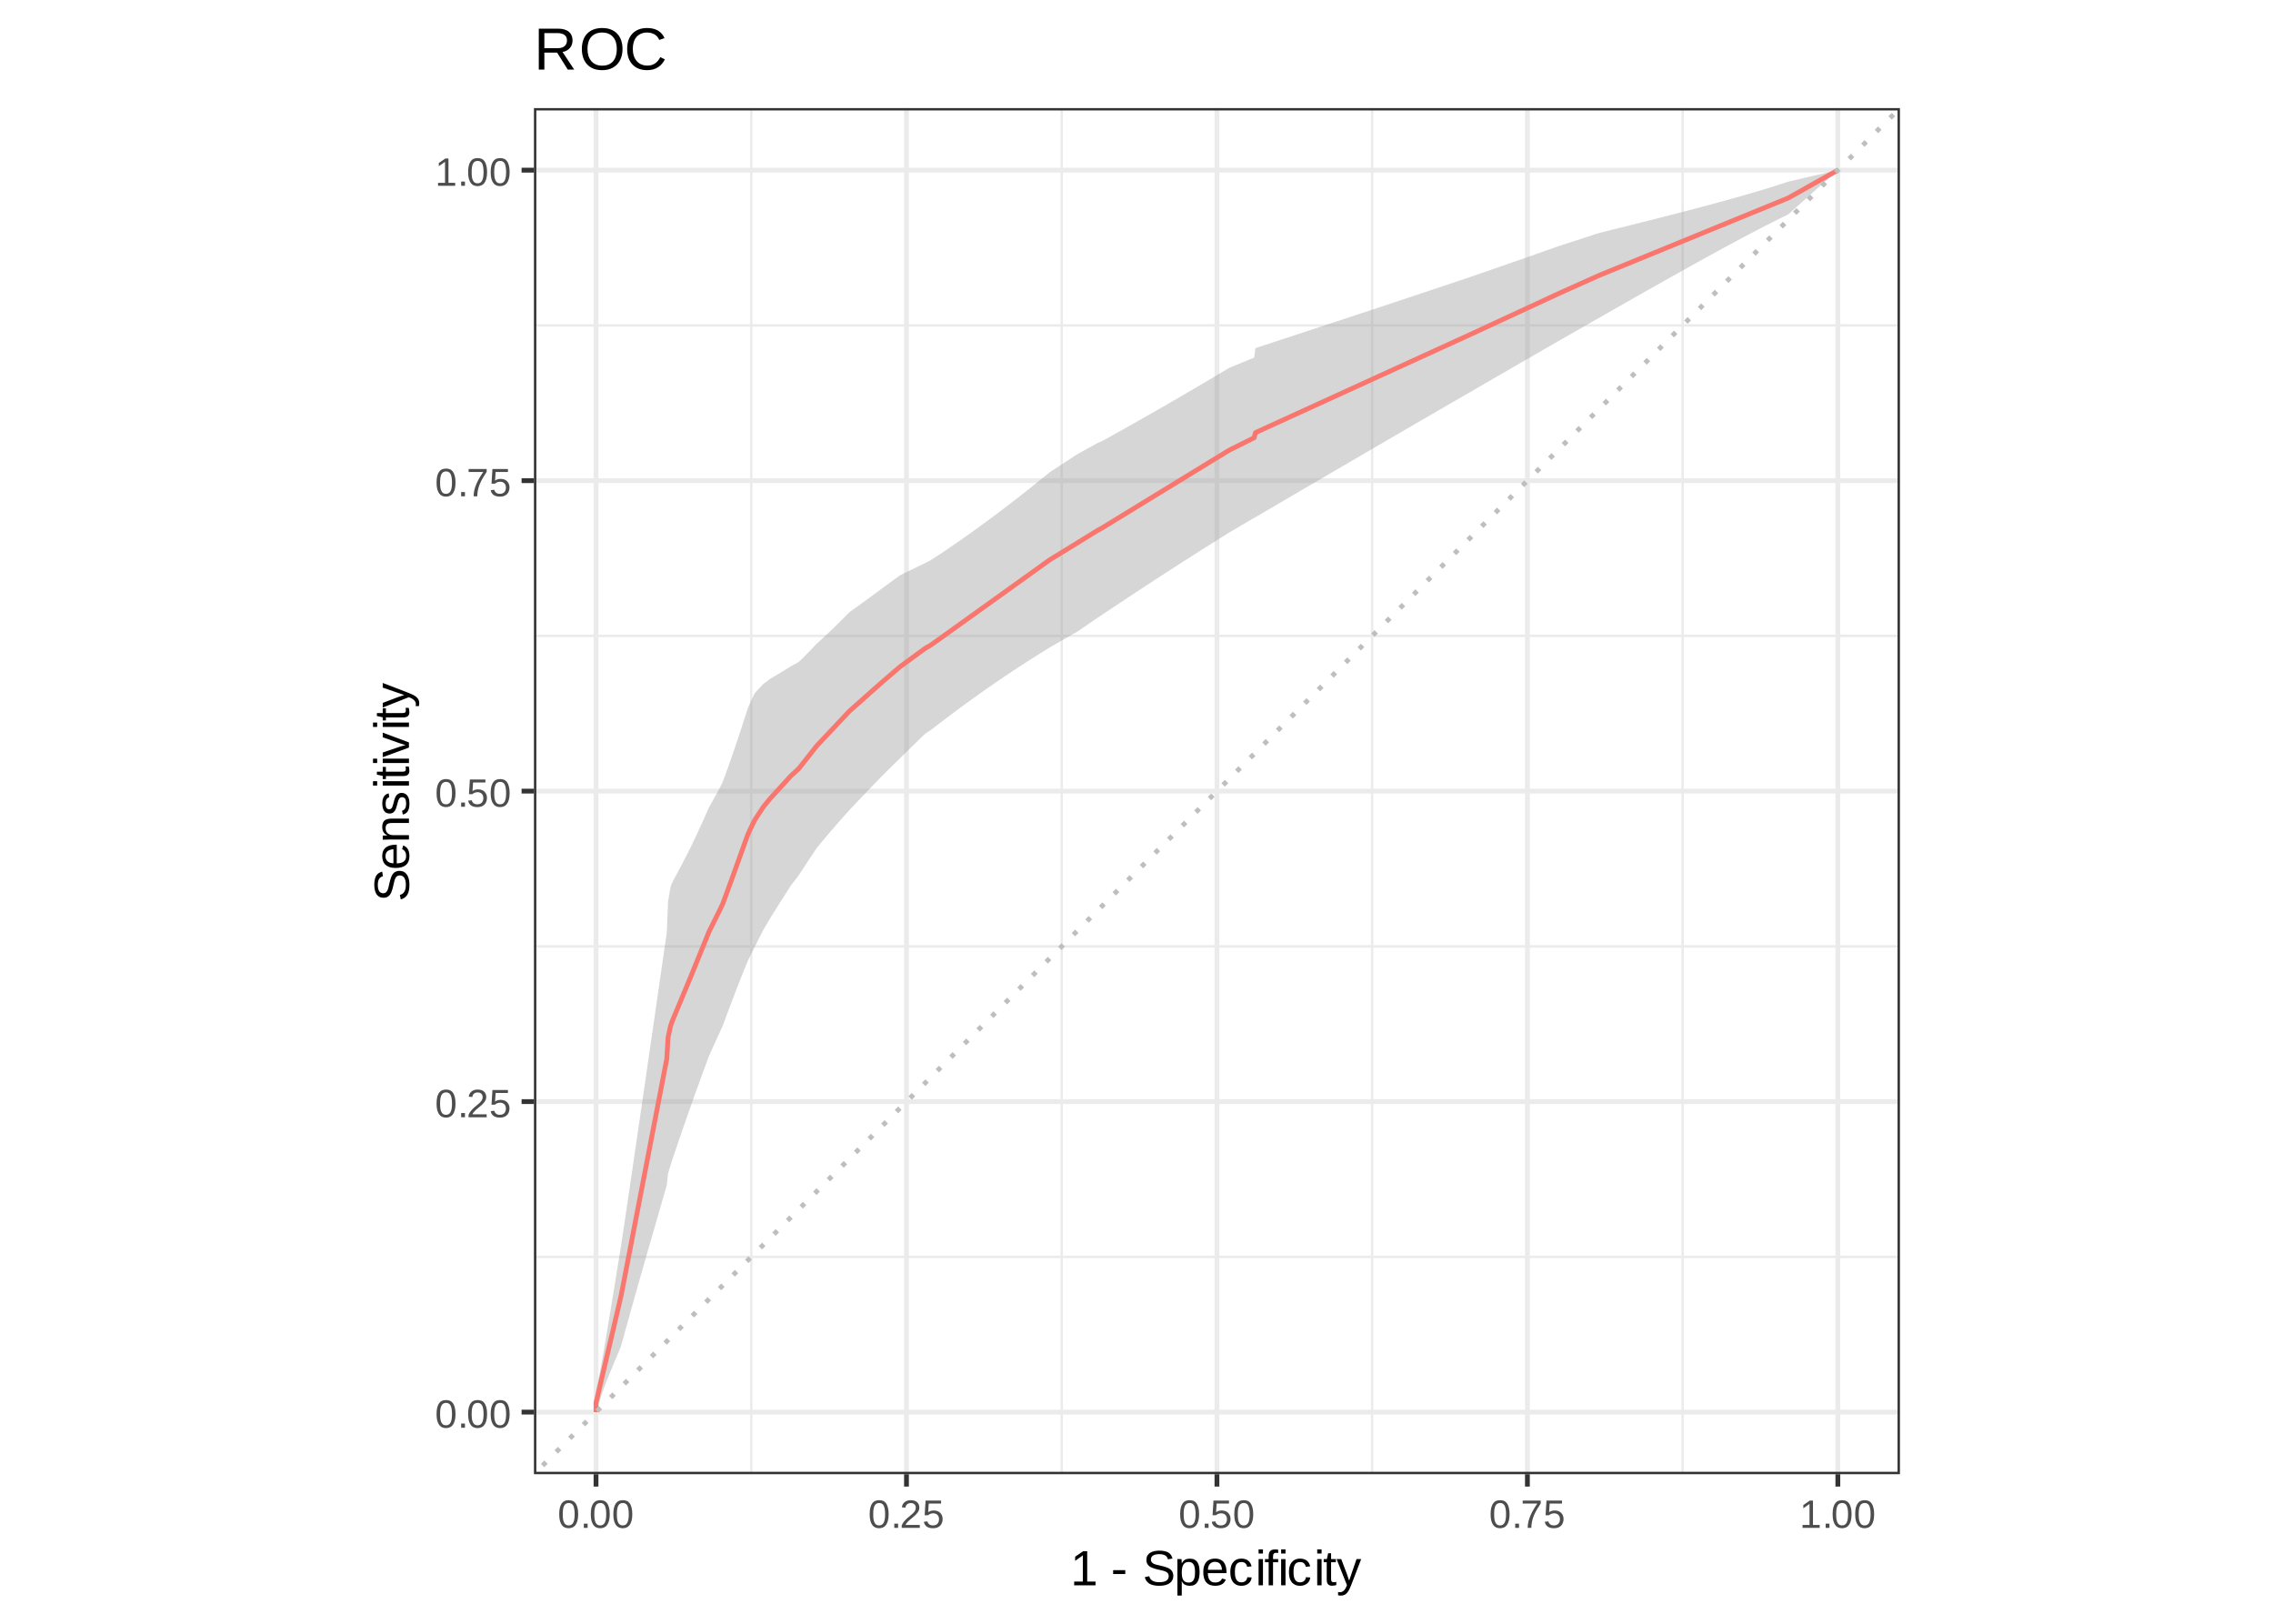 <?xml version="1.0" encoding="UTF-8"?>
<svg xmlns="http://www.w3.org/2000/svg" xmlns:xlink="http://www.w3.org/1999/xlink" width="504pt" height="360pt" viewBox="0 0 504 360" version="1.1">
<defs>
<g>
<symbol overflow="visible" id="glyph0-0">
<path style="stroke:none;" d="M 0.297 0 L 0.297 -5.859 L 2.625 -5.859 L 2.625 0 Z M 0.578 -0.297 L 2.344 -0.297 L 2.344 -5.578 L 0.578 -5.578 Z M 0.578 -0.297 "/>
</symbol>
<symbol overflow="visible" id="glyph0-1">
<path style="stroke:none;" d="M 4.547 -3.031 C 4.547 -2.445 4.488 -1.957 4.375 -1.562 C 4.27 -1.164 4.117 -0.844 3.922 -0.594 C 3.734 -0.352 3.508 -0.18 3.25 -0.078 C 3 0.023 2.727 0.078 2.438 0.078 C 2.145 0.078 1.867 0.023 1.609 -0.078 C 1.359 -0.18 1.141 -0.352 0.953 -0.594 C 0.766 -0.844 0.613 -1.164 0.5 -1.562 C 0.395 -1.957 0.344 -2.445 0.344 -3.031 C 0.344 -3.633 0.395 -4.133 0.5 -4.531 C 0.613 -4.938 0.766 -5.258 0.953 -5.5 C 1.141 -5.738 1.359 -5.906 1.609 -6 C 1.867 -6.094 2.156 -6.141 2.469 -6.141 C 2.75 -6.141 3.016 -6.094 3.266 -6 C 3.523 -5.906 3.75 -5.738 3.938 -5.5 C 4.125 -5.258 4.27 -4.938 4.375 -4.531 C 4.488 -4.133 4.547 -3.633 4.547 -3.031 Z M 3.766 -3.031 C 3.766 -3.508 3.734 -3.906 3.672 -4.219 C 3.617 -4.539 3.535 -4.797 3.422 -4.984 C 3.305 -5.18 3.164 -5.316 3 -5.391 C 2.844 -5.473 2.664 -5.516 2.469 -5.516 C 2.25 -5.516 2.055 -5.473 1.891 -5.391 C 1.723 -5.316 1.582 -5.18 1.469 -4.984 C 1.352 -4.797 1.266 -4.539 1.203 -4.219 C 1.148 -3.906 1.125 -3.508 1.125 -3.031 C 1.125 -2.562 1.148 -2.164 1.203 -1.844 C 1.266 -1.531 1.352 -1.273 1.469 -1.078 C 1.582 -0.891 1.719 -0.754 1.875 -0.672 C 2.039 -0.586 2.227 -0.547 2.438 -0.547 C 2.645 -0.547 2.828 -0.586 2.984 -0.672 C 3.148 -0.754 3.289 -0.891 3.406 -1.078 C 3.52 -1.273 3.609 -1.531 3.672 -1.844 C 3.734 -2.164 3.766 -2.562 3.766 -3.031 Z M 3.766 -3.031 "/>
</symbol>
<symbol overflow="visible" id="glyph0-2">
<path style="stroke:none;" d="M 0.797 0 L 0.797 -0.938 L 1.641 -0.938 L 1.641 0 Z M 0.797 0 "/>
</symbol>
<symbol overflow="visible" id="glyph0-3">
<path style="stroke:none;" d="M 0.438 0 L 0.438 -0.547 C 0.582 -0.879 0.758 -1.172 0.969 -1.422 C 1.188 -1.68 1.41 -1.914 1.641 -2.125 C 1.867 -2.332 2.098 -2.523 2.328 -2.703 C 2.555 -2.879 2.758 -3.055 2.938 -3.234 C 3.125 -3.41 3.273 -3.598 3.391 -3.797 C 3.504 -3.992 3.562 -4.211 3.562 -4.453 C 3.562 -4.629 3.535 -4.781 3.484 -4.906 C 3.43 -5.039 3.352 -5.148 3.25 -5.234 C 3.156 -5.328 3.039 -5.395 2.906 -5.438 C 2.77 -5.477 2.617 -5.5 2.453 -5.5 C 2.297 -5.5 2.148 -5.477 2.016 -5.438 C 1.879 -5.395 1.758 -5.332 1.656 -5.25 C 1.551 -5.164 1.461 -5.055 1.391 -4.922 C 1.328 -4.797 1.285 -4.648 1.266 -4.484 L 0.484 -4.562 C 0.504 -4.781 0.562 -4.984 0.656 -5.172 C 0.75 -5.359 0.879 -5.523 1.047 -5.672 C 1.211 -5.816 1.41 -5.93 1.641 -6.016 C 1.879 -6.098 2.148 -6.141 2.453 -6.141 C 2.754 -6.141 3.02 -6.102 3.25 -6.031 C 3.488 -5.957 3.688 -5.848 3.844 -5.703 C 4.008 -5.566 4.133 -5.395 4.219 -5.188 C 4.312 -4.988 4.359 -4.754 4.359 -4.484 C 4.359 -4.273 4.32 -4.078 4.25 -3.891 C 4.176 -3.711 4.078 -3.539 3.953 -3.375 C 3.828 -3.207 3.688 -3.047 3.531 -2.891 C 3.375 -2.742 3.207 -2.594 3.031 -2.438 C 2.852 -2.289 2.676 -2.145 2.5 -2 C 2.32 -1.863 2.156 -1.723 2 -1.578 C 1.844 -1.43 1.703 -1.281 1.578 -1.125 C 1.453 -0.977 1.359 -0.82 1.297 -0.656 L 4.453 -0.656 L 4.453 0 Z M 0.438 0 "/>
</symbol>
<symbol overflow="visible" id="glyph0-4">
<path style="stroke:none;" d="M 4.516 -1.969 C 4.516 -1.664 4.469 -1.391 4.375 -1.141 C 4.289 -0.891 4.156 -0.672 3.969 -0.484 C 3.789 -0.305 3.566 -0.164 3.297 -0.062 C 3.035 0.031 2.727 0.078 2.375 0.078 C 2.062 0.078 1.785 0.039 1.547 -0.031 C 1.305 -0.102 1.102 -0.203 0.938 -0.328 C 0.781 -0.461 0.648 -0.613 0.547 -0.781 C 0.453 -0.957 0.391 -1.148 0.359 -1.359 L 1.141 -1.438 C 1.172 -1.32 1.211 -1.211 1.266 -1.109 C 1.328 -1.004 1.406 -0.91 1.5 -0.828 C 1.602 -0.742 1.723 -0.676 1.859 -0.625 C 2.004 -0.57 2.18 -0.547 2.391 -0.547 C 2.586 -0.547 2.77 -0.578 2.938 -0.641 C 3.102 -0.703 3.242 -0.789 3.359 -0.906 C 3.473 -1.031 3.562 -1.176 3.625 -1.344 C 3.688 -1.52 3.719 -1.723 3.719 -1.953 C 3.719 -2.141 3.688 -2.312 3.625 -2.469 C 3.57 -2.625 3.488 -2.758 3.375 -2.875 C 3.258 -2.988 3.117 -3.078 2.953 -3.141 C 2.797 -3.203 2.613 -3.234 2.406 -3.234 C 2.281 -3.234 2.16 -3.219 2.047 -3.188 C 1.941 -3.164 1.844 -3.133 1.75 -3.094 C 1.656 -3.062 1.57 -3.016 1.5 -2.953 C 1.426 -2.898 1.352 -2.848 1.281 -2.797 L 0.531 -2.797 L 0.734 -6.047 L 4.172 -6.047 L 4.172 -5.391 L 1.438 -5.391 L 1.312 -3.469 C 1.457 -3.582 1.629 -3.676 1.828 -3.75 C 2.035 -3.82 2.281 -3.859 2.562 -3.859 C 2.863 -3.859 3.133 -3.812 3.375 -3.719 C 3.613 -3.633 3.816 -3.504 3.984 -3.328 C 4.16 -3.16 4.289 -2.961 4.375 -2.734 C 4.469 -2.504 4.516 -2.25 4.516 -1.969 Z M 4.516 -1.969 "/>
</symbol>
<symbol overflow="visible" id="glyph0-5">
<path style="stroke:none;" d="M 4.453 -5.422 C 4.148 -4.961 3.867 -4.516 3.609 -4.078 C 3.359 -3.648 3.141 -3.219 2.953 -2.781 C 2.773 -2.352 2.633 -1.91 2.531 -1.453 C 2.426 -0.992 2.375 -0.508 2.375 0 L 1.562 0 C 1.562 -0.477 1.617 -0.953 1.734 -1.422 C 1.848 -1.891 2.004 -2.348 2.203 -2.797 C 2.398 -3.242 2.625 -3.68 2.875 -4.109 C 3.133 -4.547 3.41 -4.973 3.703 -5.391 L 0.453 -5.391 L 0.453 -6.047 L 4.453 -6.047 Z M 4.453 -5.422 "/>
</symbol>
<symbol overflow="visible" id="glyph0-6">
<path style="stroke:none;" d="M 0.672 0 L 0.672 -0.656 L 2.219 -0.656 L 2.219 -5.312 L 0.844 -4.344 L 0.844 -5.062 L 2.281 -6.047 L 2.984 -6.047 L 2.984 -0.656 L 4.469 -0.656 L 4.469 0 Z M 0.672 0 "/>
</symbol>
<symbol overflow="visible" id="glyph1-0">
<path style="stroke:none;" d="M 0.359 0 L 0.359 -7.328 L 3.281 -7.328 L 3.281 0 Z M 0.734 -0.359 L 2.922 -0.359 L 2.922 -6.969 L 0.734 -6.969 Z M 0.734 -0.359 "/>
</symbol>
<symbol overflow="visible" id="glyph1-1">
<path style="stroke:none;" d="M 0.844 0 L 0.844 -0.828 L 2.766 -0.828 L 2.766 -6.641 L 1.062 -5.422 L 1.062 -6.344 L 2.844 -7.562 L 3.734 -7.562 L 3.734 -0.828 L 5.578 -0.828 L 5.578 0 Z M 0.844 0 "/>
</symbol>
<symbol overflow="visible" id="glyph1-2">
<path style="stroke:none;" d=""/>
</symbol>
<symbol overflow="visible" id="glyph1-3">
<path style="stroke:none;" d="M 0.484 -2.5 L 0.484 -3.359 L 3.172 -3.359 L 3.172 -2.5 Z M 0.484 -2.5 "/>
</symbol>
<symbol overflow="visible" id="glyph1-4">
<path style="stroke:none;" d="M 6.828 -2.094 C 6.828 -1.77 6.766 -1.473 6.641 -1.203 C 6.523 -0.941 6.336 -0.711 6.078 -0.516 C 5.816 -0.316 5.488 -0.16 5.094 -0.047 C 4.707 0.055 4.242 0.109 3.703 0.109 C 2.766 0.109 2.031 -0.051 1.5 -0.375 C 0.977 -0.707 0.645 -1.188 0.5 -1.812 L 1.5 -2.016 C 1.539 -1.816 1.613 -1.633 1.719 -1.469 C 1.82 -1.312 1.961 -1.176 2.141 -1.062 C 2.316 -0.945 2.535 -0.852 2.797 -0.781 C 3.066 -0.719 3.383 -0.688 3.75 -0.688 C 4.051 -0.688 4.328 -0.711 4.578 -0.766 C 4.836 -0.816 5.055 -0.895 5.234 -1 C 5.422 -1.113 5.562 -1.254 5.656 -1.422 C 5.758 -1.598 5.812 -1.801 5.812 -2.031 C 5.812 -2.281 5.754 -2.484 5.641 -2.641 C 5.535 -2.797 5.379 -2.922 5.172 -3.016 C 4.961 -3.117 4.719 -3.203 4.438 -3.266 C 4.156 -3.336 3.844 -3.41 3.5 -3.484 C 3.289 -3.535 3.078 -3.586 2.859 -3.641 C 2.648 -3.703 2.445 -3.77 2.25 -3.844 C 2.051 -3.914 1.863 -4.004 1.688 -4.109 C 1.52 -4.211 1.375 -4.336 1.25 -4.484 C 1.125 -4.629 1.023 -4.797 0.953 -4.984 C 0.891 -5.18 0.859 -5.406 0.859 -5.656 C 0.859 -6.008 0.93 -6.316 1.078 -6.578 C 1.223 -6.836 1.422 -7.047 1.672 -7.203 C 1.93 -7.367 2.234 -7.488 2.578 -7.562 C 2.93 -7.645 3.316 -7.688 3.734 -7.688 C 4.203 -7.688 4.602 -7.645 4.938 -7.562 C 5.27 -7.488 5.551 -7.379 5.781 -7.234 C 6.008 -7.086 6.191 -6.906 6.328 -6.688 C 6.461 -6.477 6.57 -6.227 6.656 -5.938 L 5.641 -5.766 C 5.586 -5.941 5.516 -6.102 5.422 -6.25 C 5.328 -6.395 5.203 -6.516 5.047 -6.609 C 4.898 -6.703 4.711 -6.773 4.484 -6.828 C 4.266 -6.879 4.008 -6.906 3.719 -6.906 C 3.363 -6.906 3.066 -6.875 2.828 -6.812 C 2.586 -6.75 2.395 -6.66 2.25 -6.547 C 2.113 -6.441 2.016 -6.316 1.953 -6.172 C 1.891 -6.035 1.859 -5.879 1.859 -5.703 C 1.859 -5.484 1.91 -5.301 2.016 -5.156 C 2.129 -5.008 2.281 -4.883 2.469 -4.781 C 2.664 -4.688 2.891 -4.609 3.141 -4.547 C 3.398 -4.484 3.676 -4.422 3.969 -4.359 C 4.195 -4.305 4.426 -4.25 4.656 -4.188 C 4.883 -4.133 5.102 -4.066 5.312 -3.984 C 5.531 -3.91 5.727 -3.82 5.906 -3.719 C 6.094 -3.613 6.254 -3.484 6.391 -3.328 C 6.523 -3.18 6.629 -3.004 6.703 -2.797 C 6.785 -2.598 6.828 -2.363 6.828 -2.094 Z M 6.828 -2.094 "/>
</symbol>
<symbol overflow="visible" id="glyph1-5">
<path style="stroke:none;" d="M 5.656 -2.938 C 5.656 -2.488 5.617 -2.078 5.547 -1.703 C 5.473 -1.336 5.352 -1.02 5.188 -0.75 C 5.02 -0.477 4.801 -0.266 4.531 -0.109 C 4.258 0.035 3.922 0.109 3.516 0.109 C 3.098 0.109 2.734 0.031 2.422 -0.125 C 2.109 -0.281 1.875 -0.539 1.719 -0.906 L 1.688 -0.906 C 1.688 -0.895 1.688 -0.859 1.688 -0.797 C 1.695 -0.742 1.703 -0.676 1.703 -0.594 C 1.703 -0.508 1.703 -0.41 1.703 -0.297 C 1.703 -0.191 1.703 -0.086 1.703 0.016 L 1.703 2.281 L 0.734 2.281 L 0.734 -4.625 C 0.734 -4.758 0.734 -4.891 0.734 -5.016 C 0.734 -5.148 0.727 -5.27 0.719 -5.375 C 0.719 -5.477 0.719 -5.566 0.719 -5.641 C 0.719 -5.723 0.711 -5.781 0.703 -5.812 L 1.641 -5.812 C 1.648 -5.801 1.656 -5.766 1.656 -5.703 C 1.664 -5.641 1.672 -5.562 1.672 -5.469 C 1.68 -5.375 1.688 -5.273 1.688 -5.172 C 1.695 -5.066 1.703 -4.969 1.703 -4.875 L 1.719 -4.875 C 1.812 -5.062 1.914 -5.219 2.031 -5.344 C 2.145 -5.477 2.273 -5.586 2.422 -5.672 C 2.566 -5.754 2.727 -5.812 2.906 -5.844 C 3.094 -5.883 3.297 -5.906 3.516 -5.906 C 3.922 -5.906 4.258 -5.832 4.531 -5.688 C 4.801 -5.551 5.02 -5.352 5.188 -5.094 C 5.352 -4.832 5.473 -4.52 5.547 -4.156 C 5.617 -3.789 5.656 -3.383 5.656 -2.938 Z M 4.641 -2.906 C 4.641 -3.27 4.617 -3.586 4.578 -3.859 C 4.535 -4.141 4.457 -4.375 4.344 -4.562 C 4.238 -4.758 4.098 -4.91 3.922 -5.016 C 3.754 -5.117 3.535 -5.172 3.266 -5.172 C 3.055 -5.172 2.852 -5.141 2.656 -5.078 C 2.469 -5.016 2.301 -4.895 2.156 -4.719 C 2.02 -4.551 1.91 -4.316 1.828 -4.016 C 1.742 -3.711 1.703 -3.32 1.703 -2.844 C 1.703 -2.426 1.734 -2.07 1.797 -1.781 C 1.867 -1.5 1.969 -1.27 2.094 -1.094 C 2.227 -0.926 2.395 -0.801 2.594 -0.719 C 2.789 -0.645 3.016 -0.609 3.266 -0.609 C 3.523 -0.609 3.742 -0.66 3.922 -0.766 C 4.098 -0.867 4.238 -1.02 4.344 -1.219 C 4.457 -1.414 4.535 -1.656 4.578 -1.938 C 4.617 -2.219 4.641 -2.539 4.641 -2.906 Z M 4.641 -2.906 "/>
</symbol>
<symbol overflow="visible" id="glyph1-6">
<path style="stroke:none;" d="M 1.484 -2.703 C 1.484 -2.398 1.516 -2.117 1.578 -1.859 C 1.641 -1.609 1.734 -1.391 1.859 -1.203 C 1.992 -1.016 2.16 -0.867 2.359 -0.766 C 2.566 -0.672 2.816 -0.625 3.109 -0.625 C 3.523 -0.625 3.859 -0.707 4.109 -0.875 C 4.359 -1.039 4.531 -1.254 4.625 -1.516 L 5.469 -1.266 C 5.406 -1.109 5.316 -0.945 5.203 -0.781 C 5.098 -0.613 4.953 -0.461 4.766 -0.328 C 4.586 -0.203 4.363 -0.098 4.094 -0.016 C 3.82 0.066 3.492 0.109 3.109 0.109 C 2.242 0.109 1.586 -0.145 1.141 -0.656 C 0.691 -1.164 0.469 -1.926 0.469 -2.938 C 0.469 -3.488 0.535 -3.953 0.672 -4.328 C 0.805 -4.703 0.988 -5.008 1.219 -5.25 C 1.457 -5.488 1.734 -5.66 2.047 -5.766 C 2.367 -5.867 2.707 -5.922 3.062 -5.922 C 3.551 -5.922 3.957 -5.844 4.281 -5.688 C 4.613 -5.531 4.879 -5.312 5.078 -5.031 C 5.273 -4.75 5.414 -4.422 5.5 -4.047 C 5.582 -3.672 5.625 -3.266 5.625 -2.828 L 5.625 -2.703 Z M 4.625 -3.438 C 4.57 -4.051 4.414 -4.5 4.156 -4.781 C 3.906 -5.062 3.535 -5.203 3.047 -5.203 C 2.891 -5.203 2.723 -5.176 2.547 -5.125 C 2.367 -5.07 2.203 -4.977 2.047 -4.844 C 1.898 -4.719 1.773 -4.539 1.672 -4.312 C 1.566 -4.082 1.508 -3.789 1.5 -3.438 Z M 4.625 -3.438 "/>
</symbol>
<symbol overflow="visible" id="glyph1-7">
<path style="stroke:none;" d="M 1.484 -2.938 C 1.484 -2.602 1.504 -2.297 1.547 -2.016 C 1.598 -1.734 1.68 -1.488 1.797 -1.281 C 1.91 -1.082 2.062 -0.926 2.25 -0.812 C 2.438 -0.707 2.664 -0.656 2.938 -0.656 C 3.281 -0.656 3.566 -0.75 3.797 -0.938 C 4.035 -1.125 4.18 -1.41 4.234 -1.797 L 5.203 -1.734 C 5.172 -1.492 5.102 -1.258 5 -1.031 C 4.895 -0.812 4.75 -0.617 4.562 -0.453 C 4.375 -0.285 4.145 -0.148 3.875 -0.047 C 3.613 0.055 3.312 0.109 2.969 0.109 C 2.508 0.109 2.117 0.031 1.797 -0.125 C 1.484 -0.281 1.227 -0.492 1.031 -0.766 C 0.832 -1.035 0.688 -1.352 0.594 -1.719 C 0.508 -2.082 0.469 -2.477 0.469 -2.906 C 0.469 -3.301 0.5 -3.645 0.562 -3.938 C 0.625 -4.238 0.711 -4.5 0.828 -4.719 C 0.953 -4.945 1.094 -5.133 1.25 -5.281 C 1.406 -5.438 1.57 -5.562 1.75 -5.656 C 1.938 -5.75 2.129 -5.816 2.328 -5.859 C 2.535 -5.898 2.742 -5.922 2.953 -5.922 C 3.285 -5.922 3.578 -5.875 3.828 -5.781 C 4.086 -5.695 4.305 -5.578 4.484 -5.422 C 4.672 -5.266 4.82 -5.078 4.938 -4.859 C 5.051 -4.648 5.129 -4.426 5.172 -4.188 L 4.188 -4.109 C 4.133 -4.43 4.004 -4.688 3.797 -4.875 C 3.598 -5.062 3.312 -5.156 2.938 -5.156 C 2.656 -5.156 2.422 -5.109 2.234 -5.016 C 2.055 -4.93 1.91 -4.797 1.797 -4.609 C 1.68 -4.422 1.598 -4.188 1.547 -3.906 C 1.504 -3.633 1.484 -3.312 1.484 -2.938 Z M 1.484 -2.938 "/>
</symbol>
<symbol overflow="visible" id="glyph1-8">
<path style="stroke:none;" d="M 0.734 -7.047 L 0.734 -7.969 L 1.703 -7.969 L 1.703 -7.047 Z M 0.734 0 L 0.734 -5.812 L 1.703 -5.812 L 1.703 0 Z M 0.734 0 "/>
</symbol>
<symbol overflow="visible" id="glyph1-9">
<path style="stroke:none;" d="M 1.938 -5.109 L 1.938 0 L 0.969 0 L 0.969 -5.109 L 0.156 -5.109 L 0.156 -5.812 L 0.969 -5.812 L 0.969 -6.469 C 0.969 -6.676 0.988 -6.867 1.031 -7.047 C 1.07 -7.234 1.145 -7.395 1.25 -7.531 C 1.352 -7.664 1.492 -7.77 1.672 -7.844 C 1.859 -7.914 2.098 -7.953 2.391 -7.953 C 2.504 -7.953 2.625 -7.945 2.75 -7.938 C 2.875 -7.926 2.984 -7.91 3.078 -7.891 L 3.078 -7.156 C 3.016 -7.164 2.941 -7.176 2.859 -7.188 C 2.773 -7.195 2.703 -7.203 2.641 -7.203 C 2.492 -7.203 2.375 -7.18 2.281 -7.141 C 2.195 -7.098 2.129 -7.039 2.078 -6.969 C 2.023 -6.895 1.988 -6.805 1.969 -6.703 C 1.945 -6.598 1.938 -6.473 1.938 -6.328 L 1.938 -5.812 L 3.078 -5.812 L 3.078 -5.109 Z M 1.938 -5.109 "/>
</symbol>
<symbol overflow="visible" id="glyph1-10">
<path style="stroke:none;" d="M 2.969 -0.047 C 2.82 -0.004 2.672 0.023 2.516 0.047 C 2.367 0.078 2.195 0.094 2 0.094 C 1.227 0.094 0.844 -0.348 0.844 -1.234 L 0.844 -5.109 L 0.172 -5.109 L 0.172 -5.812 L 0.875 -5.812 L 1.156 -7.109 L 1.812 -7.109 L 1.812 -5.812 L 2.875 -5.812 L 2.875 -5.109 L 1.812 -5.109 L 1.812 -1.438 C 1.812 -1.156 1.852 -0.957 1.938 -0.844 C 2.031 -0.738 2.191 -0.688 2.422 -0.688 C 2.516 -0.688 2.602 -0.691 2.688 -0.703 C 2.77 -0.711 2.863 -0.727 2.969 -0.75 Z M 2.969 -0.047 "/>
</symbol>
<symbol overflow="visible" id="glyph1-11">
<path style="stroke:none;" d="M 3.25 0 C 3.113 0.352 2.973 0.672 2.828 0.953 C 2.68 1.234 2.52 1.473 2.344 1.672 C 2.176 1.867 1.984 2.02 1.766 2.125 C 1.547 2.227 1.301 2.281 1.031 2.281 C 0.906 2.281 0.789 2.273 0.688 2.266 C 0.582 2.266 0.473 2.25 0.359 2.219 L 0.359 1.5 C 0.43 1.508 0.508 1.516 0.594 1.516 C 0.676 1.523 0.75 1.531 0.812 1.531 C 1.094 1.531 1.352 1.422 1.594 1.203 C 1.844 0.992 2.055 0.66 2.234 0.203 L 2.328 -0.031 L 0.031 -5.812 L 1.062 -5.812 L 2.281 -2.594 C 2.32 -2.5 2.367 -2.367 2.422 -2.203 C 2.473 -2.047 2.523 -1.883 2.578 -1.719 C 2.641 -1.562 2.691 -1.414 2.734 -1.281 C 2.773 -1.156 2.801 -1.078 2.812 -1.047 C 2.82 -1.086 2.848 -1.164 2.891 -1.281 C 2.93 -1.406 2.977 -1.535 3.031 -1.672 C 3.082 -1.816 3.133 -1.961 3.188 -2.109 C 3.238 -2.254 3.281 -2.383 3.312 -2.5 L 4.453 -5.812 L 5.484 -5.812 Z M 3.25 0 "/>
</symbol>
<symbol overflow="visible" id="glyph2-0">
<path style="stroke:none;" d="M 0 -0.359 L -7.328 -0.359 L -7.328 -3.281 L 0 -3.281 Z M -0.359 -0.734 L -0.359 -2.922 L -6.969 -2.922 L -6.969 -0.734 Z M -0.359 -0.734 "/>
</symbol>
<symbol overflow="visible" id="glyph2-1">
<path style="stroke:none;" d="M -2.094 -6.828 C -1.77 -6.828 -1.473 -6.766 -1.203 -6.641 C -0.941 -6.523 -0.711 -6.336 -0.516 -6.078 C -0.316 -5.816 -0.16 -5.488 -0.047 -5.094 C 0.055 -4.707 0.109 -4.242 0.109 -3.703 C 0.109 -2.766 -0.051 -2.031 -0.375 -1.5 C -0.707 -0.977 -1.188 -0.645 -1.812 -0.5 L -2.016 -1.5 C -1.816 -1.539 -1.633 -1.613 -1.469 -1.719 C -1.312 -1.82 -1.176 -1.961 -1.062 -2.141 C -0.945 -2.316 -0.852 -2.535 -0.781 -2.797 C -0.719 -3.066 -0.688 -3.383 -0.688 -3.75 C -0.688 -4.051 -0.711 -4.328 -0.766 -4.578 C -0.816 -4.836 -0.895 -5.055 -1 -5.234 C -1.113 -5.422 -1.254 -5.562 -1.422 -5.656 C -1.598 -5.758 -1.801 -5.812 -2.031 -5.812 C -2.281 -5.812 -2.484 -5.754 -2.641 -5.641 C -2.797 -5.535 -2.922 -5.379 -3.016 -5.172 C -3.117 -4.961 -3.203 -4.719 -3.266 -4.438 C -3.336 -4.156 -3.41 -3.844 -3.484 -3.5 C -3.535 -3.289 -3.586 -3.078 -3.641 -2.859 C -3.703 -2.648 -3.77 -2.445 -3.844 -2.25 C -3.914 -2.051 -4.004 -1.863 -4.109 -1.688 C -4.211 -1.52 -4.336 -1.375 -4.484 -1.25 C -4.629 -1.125 -4.797 -1.023 -4.984 -0.953 C -5.18 -0.891 -5.406 -0.859 -5.656 -0.859 C -6.008 -0.859 -6.316 -0.93 -6.578 -1.078 C -6.836 -1.223 -7.047 -1.422 -7.203 -1.672 C -7.367 -1.93 -7.488 -2.234 -7.562 -2.578 C -7.645 -2.93 -7.688 -3.316 -7.688 -3.734 C -7.688 -4.203 -7.645 -4.602 -7.562 -4.938 C -7.488 -5.27 -7.379 -5.551 -7.234 -5.781 C -7.086 -6.008 -6.906 -6.191 -6.688 -6.328 C -6.477 -6.461 -6.227 -6.57 -5.938 -6.656 L -5.766 -5.641 C -5.941 -5.586 -6.102 -5.516 -6.25 -5.422 C -6.395 -5.328 -6.516 -5.203 -6.609 -5.047 C -6.703 -4.898 -6.773 -4.711 -6.828 -4.484 C -6.879 -4.266 -6.906 -4.008 -6.906 -3.719 C -6.906 -3.363 -6.875 -3.066 -6.812 -2.828 C -6.75 -2.586 -6.66 -2.395 -6.547 -2.25 C -6.441 -2.113 -6.316 -2.016 -6.172 -1.953 C -6.035 -1.891 -5.879 -1.859 -5.703 -1.859 C -5.484 -1.859 -5.301 -1.91 -5.156 -2.016 C -5.008 -2.129 -4.883 -2.281 -4.781 -2.469 C -4.688 -2.664 -4.609 -2.891 -4.547 -3.141 C -4.484 -3.398 -4.422 -3.676 -4.359 -3.969 C -4.305 -4.195 -4.25 -4.426 -4.188 -4.656 C -4.133 -4.883 -4.066 -5.102 -3.984 -5.312 C -3.91 -5.531 -3.82 -5.727 -3.719 -5.906 C -3.613 -6.094 -3.484 -6.254 -3.328 -6.391 C -3.18 -6.523 -3.004 -6.629 -2.797 -6.703 C -2.598 -6.785 -2.363 -6.828 -2.094 -6.828 Z M -2.094 -6.828 "/>
</symbol>
<symbol overflow="visible" id="glyph2-2">
<path style="stroke:none;" d="M -2.703 -1.484 C -2.398 -1.484 -2.117 -1.516 -1.859 -1.578 C -1.609 -1.641 -1.391 -1.734 -1.203 -1.859 C -1.016 -1.992 -0.867 -2.16 -0.766 -2.359 C -0.672 -2.566 -0.625 -2.816 -0.625 -3.109 C -0.625 -3.523 -0.707 -3.859 -0.875 -4.109 C -1.039 -4.359 -1.254 -4.531 -1.516 -4.625 L -1.266 -5.469 C -1.109 -5.406 -0.945 -5.316 -0.781 -5.203 C -0.613 -5.098 -0.461 -4.953 -0.328 -4.766 C -0.203 -4.586 -0.098 -4.363 -0.016 -4.094 C 0.066 -3.82 0.109 -3.492 0.109 -3.109 C 0.109 -2.242 -0.145 -1.586 -0.656 -1.141 C -1.164 -0.691 -1.926 -0.469 -2.938 -0.469 C -3.488 -0.469 -3.953 -0.535 -4.328 -0.672 C -4.703 -0.805 -5.008 -0.988 -5.25 -1.219 C -5.488 -1.457 -5.66 -1.734 -5.766 -2.047 C -5.867 -2.367 -5.922 -2.707 -5.922 -3.062 C -5.922 -3.551 -5.844 -3.957 -5.688 -4.281 C -5.531 -4.613 -5.312 -4.879 -5.031 -5.078 C -4.75 -5.273 -4.422 -5.414 -4.047 -5.5 C -3.672 -5.582 -3.266 -5.625 -2.828 -5.625 L -2.703 -5.625 Z M -3.438 -4.625 C -4.051 -4.57 -4.5 -4.414 -4.781 -4.156 C -5.062 -3.906 -5.203 -3.535 -5.203 -3.047 C -5.203 -2.891 -5.176 -2.723 -5.125 -2.547 C -5.07 -2.367 -4.977 -2.203 -4.844 -2.047 C -4.719 -1.898 -4.539 -1.773 -4.312 -1.672 C -4.082 -1.566 -3.789 -1.508 -3.438 -1.5 Z M -3.438 -4.625 "/>
</symbol>
<symbol overflow="visible" id="glyph2-3">
<path style="stroke:none;" d="M 0 -4.438 L -3.688 -4.438 C -3.969 -4.438 -4.203 -4.414 -4.391 -4.375 C -4.578 -4.332 -4.727 -4.266 -4.844 -4.172 C -4.969 -4.078 -5.051 -3.953 -5.094 -3.797 C -5.145 -3.648 -5.172 -3.461 -5.172 -3.234 C -5.172 -3.004 -5.129 -2.797 -5.047 -2.609 C -4.973 -2.43 -4.859 -2.273 -4.703 -2.141 C -4.547 -2.004 -4.352 -1.898 -4.125 -1.828 C -3.906 -1.766 -3.656 -1.734 -3.375 -1.734 L 0 -1.734 L 0 -0.766 L -4.578 -0.766 C -4.691 -0.766 -4.816 -0.758 -4.953 -0.75 C -5.086 -0.75 -5.211 -0.75 -5.328 -0.75 C -5.453 -0.75 -5.555 -0.742 -5.641 -0.734 C -5.734 -0.734 -5.789 -0.734 -5.812 -0.734 L -5.812 -1.641 C -5.789 -1.648 -5.738 -1.656 -5.656 -1.656 C -5.582 -1.656 -5.492 -1.656 -5.391 -1.656 C -5.297 -1.664 -5.191 -1.672 -5.078 -1.672 C -4.973 -1.68 -4.883 -1.688 -4.812 -1.688 L -4.812 -1.703 C -4.988 -1.797 -5.145 -1.895 -5.281 -2 C -5.414 -2.113 -5.531 -2.242 -5.625 -2.391 C -5.719 -2.535 -5.789 -2.703 -5.844 -2.891 C -5.895 -3.086 -5.922 -3.312 -5.922 -3.562 C -5.922 -3.883 -5.879 -4.16 -5.797 -4.391 C -5.723 -4.629 -5.602 -4.82 -5.438 -4.969 C -5.27 -5.113 -5.055 -5.223 -4.797 -5.297 C -4.535 -5.367 -4.227 -5.406 -3.875 -5.406 L 0 -5.406 Z M 0 -4.438 "/>
</symbol>
<symbol overflow="visible" id="glyph2-4">
<path style="stroke:none;" d="M -1.609 -5.109 C -1.336 -5.109 -1.094 -5.051 -0.875 -4.938 C -0.664 -4.832 -0.488 -4.68 -0.344 -4.484 C -0.195 -4.285 -0.082 -4.039 0 -3.75 C 0.07 -3.457 0.109 -3.125 0.109 -2.75 C 0.109 -2.406 0.082 -2.098 0.031 -1.828 C -0.02 -1.555 -0.102 -1.316 -0.219 -1.109 C -0.332 -0.91 -0.484 -0.742 -0.672 -0.609 C -0.859 -0.473 -1.086 -0.375 -1.359 -0.312 L -1.531 -1.156 C -1.219 -1.238 -0.988 -1.41 -0.844 -1.672 C -0.695 -1.93 -0.625 -2.289 -0.625 -2.75 C -0.625 -2.957 -0.641 -3.145 -0.672 -3.312 C -0.703 -3.488 -0.75 -3.641 -0.812 -3.766 C -0.883 -3.891 -0.977 -3.984 -1.094 -4.047 C -1.207 -4.117 -1.352 -4.156 -1.531 -4.156 C -1.707 -4.156 -1.848 -4.113 -1.953 -4.031 C -2.066 -3.957 -2.16 -3.844 -2.234 -3.688 C -2.316 -3.539 -2.383 -3.363 -2.438 -3.156 C -2.5 -2.945 -2.562 -2.719 -2.625 -2.469 C -2.688 -2.238 -2.754 -2.008 -2.828 -1.781 C -2.898 -1.551 -3 -1.344 -3.125 -1.156 C -3.25 -0.969 -3.398 -0.816 -3.578 -0.703 C -3.766 -0.586 -4 -0.531 -4.281 -0.531 C -4.812 -0.531 -5.211 -0.719 -5.484 -1.094 C -5.766 -1.477 -5.906 -2.031 -5.906 -2.75 C -5.906 -3.395 -5.789 -3.906 -5.562 -4.281 C -5.332 -4.656 -4.973 -4.895 -4.484 -5 L -4.375 -4.125 C -4.52 -4.094 -4.645 -4.035 -4.75 -3.953 C -4.852 -3.867 -4.938 -3.766 -5 -3.641 C -5.062 -3.516 -5.102 -3.375 -5.125 -3.219 C -5.156 -3.07 -5.172 -2.914 -5.172 -2.75 C -5.172 -2.312 -5.102 -1.988 -4.969 -1.781 C -4.844 -1.582 -4.645 -1.484 -4.375 -1.484 C -4.219 -1.484 -4.086 -1.52 -3.984 -1.594 C -3.879 -1.664 -3.789 -1.77 -3.719 -1.906 C -3.656 -2.051 -3.598 -2.219 -3.547 -2.406 C -3.492 -2.602 -3.438 -2.816 -3.375 -3.047 C -3.332 -3.203 -3.289 -3.359 -3.25 -3.516 C -3.207 -3.68 -3.156 -3.836 -3.094 -3.984 C -3.031 -4.141 -2.957 -4.285 -2.875 -4.422 C -2.789 -4.555 -2.688 -4.672 -2.562 -4.766 C -2.445 -4.867 -2.312 -4.953 -2.156 -5.016 C -2 -5.078 -1.816 -5.109 -1.609 -5.109 Z M -1.609 -5.109 "/>
</symbol>
<symbol overflow="visible" id="glyph2-5">
<path style="stroke:none;" d="M -7.047 -0.734 L -7.969 -0.734 L -7.969 -1.703 L -7.047 -1.703 Z M 0 -0.734 L -5.812 -0.734 L -5.812 -1.703 L 0 -1.703 Z M 0 -0.734 "/>
</symbol>
<symbol overflow="visible" id="glyph2-6">
<path style="stroke:none;" d="M -0.047 -2.969 C -0.004 -2.82 0.023 -2.672 0.047 -2.516 C 0.078 -2.367 0.094 -2.195 0.094 -2 C 0.094 -1.227 -0.348 -0.844 -1.234 -0.844 L -5.109 -0.844 L -5.109 -0.172 L -5.812 -0.172 L -5.812 -0.875 L -7.109 -1.156 L -7.109 -1.812 L -5.812 -1.812 L -5.812 -2.875 L -5.109 -2.875 L -5.109 -1.812 L -1.438 -1.812 C -1.156 -1.812 -0.957 -1.852 -0.844 -1.938 C -0.738 -2.031 -0.688 -2.191 -0.688 -2.422 C -0.688 -2.516 -0.691 -2.602 -0.703 -2.688 C -0.711 -2.77 -0.727 -2.863 -0.75 -2.969 Z M -0.047 -2.969 "/>
</symbol>
<symbol overflow="visible" id="glyph2-7">
<path style="stroke:none;" d="M 0 -3.297 L 0 -2.156 L -5.812 -0.031 L -5.812 -1.062 L -2.031 -2.344 C -1.945 -2.375 -1.848 -2.406 -1.734 -2.438 C -1.629 -2.469 -1.516 -2.5 -1.391 -2.531 C -1.266 -2.57 -1.145 -2.609 -1.031 -2.641 C -0.926 -2.672 -0.832 -2.695 -0.75 -2.719 C -0.832 -2.738 -0.926 -2.766 -1.031 -2.797 C -1.145 -2.836 -1.258 -2.875 -1.375 -2.906 C -1.5 -2.938 -1.617 -2.973 -1.734 -3.016 C -1.848 -3.055 -1.941 -3.086 -2.016 -3.109 L -5.812 -4.438 L -5.812 -5.469 Z M 0 -3.297 "/>
</symbol>
<symbol overflow="visible" id="glyph2-8">
<path style="stroke:none;" d="M 0 -3.25 C 0.352 -3.113 0.672 -2.973 0.953 -2.828 C 1.234 -2.68 1.473 -2.52 1.672 -2.344 C 1.867 -2.176 2.02 -1.984 2.125 -1.766 C 2.227 -1.547 2.281 -1.301 2.281 -1.031 C 2.281 -0.906 2.273 -0.789 2.266 -0.688 C 2.266 -0.582 2.25 -0.473 2.219 -0.359 L 1.5 -0.359 C 1.508 -0.43 1.516 -0.508 1.516 -0.594 C 1.523 -0.676 1.531 -0.75 1.531 -0.812 C 1.531 -1.094 1.422 -1.352 1.203 -1.594 C 0.992 -1.844 0.66 -2.055 0.203 -2.234 L -0.031 -2.328 L -5.812 -0.031 L -5.812 -1.062 L -2.594 -2.281 C -2.5 -2.32 -2.367 -2.367 -2.203 -2.422 C -2.047 -2.473 -1.883 -2.523 -1.719 -2.578 C -1.562 -2.641 -1.414 -2.691 -1.281 -2.734 C -1.156 -2.773 -1.078 -2.801 -1.047 -2.812 C -1.086 -2.82 -1.164 -2.848 -1.281 -2.891 C -1.406 -2.93 -1.535 -2.977 -1.672 -3.031 C -1.816 -3.082 -1.961 -3.133 -2.109 -3.188 C -2.254 -3.238 -2.383 -3.281 -2.5 -3.312 L -5.812 -4.453 L -5.812 -5.484 Z M 0 -3.25 "/>
</symbol>
<symbol overflow="visible" id="glyph3-0">
<path style="stroke:none;" d="M 0.438 0 L 0.438 -8.797 L 3.953 -8.797 L 3.953 0 Z M 0.875 -0.438 L 3.5 -0.438 L 3.5 -8.359 L 0.875 -8.359 Z M 0.875 -0.438 "/>
</symbol>
<symbol overflow="visible" id="glyph3-1">
<path style="stroke:none;" d="M 7.5 0 L 5.141 -3.766 L 2.312 -3.766 L 2.312 0 L 1.078 0 L 1.078 -9.078 L 5.359 -9.078 C 5.867 -9.078 6.32 -9.02 6.719 -8.906 C 7.125 -8.789 7.461 -8.617 7.734 -8.391 C 8.004 -8.172 8.207 -7.898 8.344 -7.578 C 8.488 -7.254 8.562 -6.891 8.562 -6.484 C 8.562 -6.191 8.52 -5.906 8.438 -5.625 C 8.352 -5.352 8.219 -5.098 8.031 -4.859 C 7.852 -4.629 7.625 -4.43 7.344 -4.266 C 7.07 -4.098 6.738 -3.977 6.344 -3.906 L 8.922 0 Z M 7.328 -6.469 C 7.328 -6.75 7.281 -6.988 7.188 -7.188 C 7.094 -7.383 6.953 -7.551 6.766 -7.688 C 6.586 -7.82 6.367 -7.922 6.109 -7.984 C 5.848 -8.055 5.555 -8.094 5.234 -8.094 L 2.312 -8.094 L 2.312 -4.75 L 5.281 -4.75 C 5.633 -4.75 5.941 -4.789 6.203 -4.875 C 6.461 -4.969 6.672 -5.086 6.828 -5.234 C 6.992 -5.391 7.117 -5.57 7.203 -5.781 C 7.285 -6 7.328 -6.227 7.328 -6.469 Z M 7.328 -6.469 "/>
</symbol>
<symbol overflow="visible" id="glyph3-2">
<path style="stroke:none;" d="M 9.641 -4.578 C 9.641 -3.867 9.535 -3.223 9.328 -2.641 C 9.129 -2.066 8.832 -1.57 8.438 -1.156 C 8.051 -0.75 7.578 -0.43 7.016 -0.203 C 6.461 0.016 5.832 0.125 5.125 0.125 C 4.375 0.125 3.719 0.008 3.156 -0.219 C 2.594 -0.457 2.125 -0.785 1.75 -1.203 C 1.375 -1.617 1.094 -2.113 0.906 -2.688 C 0.719 -3.27 0.625 -3.898 0.625 -4.578 C 0.625 -5.285 0.723 -5.926 0.922 -6.5 C 1.117 -7.07 1.406 -7.555 1.781 -7.953 C 2.164 -8.359 2.641 -8.672 3.203 -8.891 C 3.766 -9.109 4.41 -9.219 5.141 -9.219 C 5.859 -9.219 6.5 -9.109 7.062 -8.891 C 7.625 -8.672 8.094 -8.359 8.469 -7.953 C 8.852 -7.547 9.145 -7.055 9.344 -6.484 C 9.539 -5.922 9.641 -5.285 9.641 -4.578 Z M 8.375 -4.578 C 8.375 -5.129 8.305 -5.629 8.172 -6.078 C 8.035 -6.523 7.828 -6.906 7.547 -7.219 C 7.273 -7.539 6.938 -7.785 6.531 -7.953 C 6.133 -8.129 5.672 -8.219 5.141 -8.219 C 4.598 -8.219 4.117 -8.129 3.703 -7.953 C 3.297 -7.785 2.957 -7.539 2.688 -7.219 C 2.414 -6.906 2.211 -6.523 2.078 -6.078 C 1.941 -5.629 1.875 -5.129 1.875 -4.578 C 1.875 -4.035 1.941 -3.535 2.078 -3.078 C 2.223 -2.629 2.43 -2.238 2.703 -1.906 C 2.973 -1.582 3.312 -1.328 3.719 -1.141 C 4.125 -0.961 4.594 -0.875 5.125 -0.875 C 5.688 -0.875 6.172 -0.961 6.578 -1.141 C 6.992 -1.328 7.332 -1.582 7.594 -1.906 C 7.863 -2.238 8.062 -2.633 8.188 -3.094 C 8.312 -3.551 8.375 -4.047 8.375 -4.578 Z M 8.375 -4.578 "/>
</symbol>
<symbol overflow="visible" id="glyph3-3">
<path style="stroke:none;" d="M 5.109 -8.219 C 4.586 -8.219 4.129 -8.129 3.734 -7.953 C 3.336 -7.785 3.004 -7.539 2.734 -7.219 C 2.461 -6.906 2.258 -6.523 2.125 -6.078 C 1.988 -5.629 1.922 -5.129 1.922 -4.578 C 1.922 -4.035 1.992 -3.535 2.141 -3.078 C 2.285 -2.629 2.5 -2.238 2.781 -1.906 C 3.062 -1.582 3.398 -1.332 3.797 -1.156 C 4.203 -0.977 4.656 -0.891 5.156 -0.891 C 5.508 -0.891 5.832 -0.93 6.125 -1.016 C 6.414 -1.109 6.676 -1.238 6.906 -1.406 C 7.145 -1.57 7.352 -1.77 7.531 -2 C 7.719 -2.238 7.883 -2.492 8.031 -2.766 L 9.031 -2.266 C 8.863 -1.93 8.66 -1.617 8.422 -1.328 C 8.18 -1.035 7.898 -0.781 7.578 -0.562 C 7.254 -0.344 6.883 -0.172 6.469 -0.047 C 6.062 0.066 5.602 0.125 5.094 0.125 C 4.363 0.125 3.723 0.008 3.172 -0.219 C 2.617 -0.457 2.156 -0.785 1.781 -1.203 C 1.406 -1.617 1.125 -2.113 0.938 -2.688 C 0.758 -3.27 0.672 -3.898 0.672 -4.578 C 0.672 -5.285 0.766 -5.926 0.953 -6.5 C 1.148 -7.07 1.438 -7.555 1.812 -7.953 C 2.195 -8.359 2.66 -8.672 3.203 -8.891 C 3.754 -9.109 4.383 -9.219 5.094 -9.219 C 6.062 -9.219 6.867 -9.023 7.516 -8.641 C 8.16 -8.266 8.641 -7.707 8.953 -6.969 L 7.781 -6.578 C 7.695 -6.797 7.582 -7 7.438 -7.188 C 7.289 -7.383 7.109 -7.555 6.891 -7.703 C 6.672 -7.859 6.41 -7.984 6.109 -8.078 C 5.816 -8.172 5.484 -8.219 5.109 -8.219 Z M 5.109 -8.219 "/>
</symbol>
</g>
<clipPath id="clip1">
  <path d="M 77.238 0 L 426.758 0 L 426.758 360 L 77.238 360 Z M 77.238 0 "/>
</clipPath>
<clipPath id="clip2">
  <path d="M 118.391 23.957 L 421.281 23.957 L 421.281 326.848 L 118.391 326.848 Z M 118.391 23.957 "/>
</clipPath>
<clipPath id="clip3">
  <path d="M 118.391 278 L 421.281 278 L 421.281 279 L 118.391 279 Z M 118.391 278 "/>
</clipPath>
<clipPath id="clip4">
  <path d="M 118.391 209 L 421.281 209 L 421.281 211 L 118.391 211 Z M 118.391 209 "/>
</clipPath>
<clipPath id="clip5">
  <path d="M 118.391 140 L 421.281 140 L 421.281 142 L 118.391 142 Z M 118.391 140 "/>
</clipPath>
<clipPath id="clip6">
  <path d="M 118.391 71 L 421.281 71 L 421.281 73 L 118.391 73 Z M 118.391 71 "/>
</clipPath>
<clipPath id="clip7">
  <path d="M 166 23.957 L 167 23.957 L 167 326.848 L 166 326.848 Z M 166 23.957 "/>
</clipPath>
<clipPath id="clip8">
  <path d="M 235 23.957 L 236 23.957 L 236 326.848 L 235 326.848 Z M 235 23.957 "/>
</clipPath>
<clipPath id="clip9">
  <path d="M 303 23.957 L 305 23.957 L 305 326.848 L 303 326.848 Z M 303 23.957 "/>
</clipPath>
<clipPath id="clip10">
  <path d="M 372 23.957 L 374 23.957 L 374 326.848 L 372 326.848 Z M 372 23.957 "/>
</clipPath>
<clipPath id="clip11">
  <path d="M 118.391 312 L 421.281 312 L 421.281 314 L 118.391 314 Z M 118.391 312 "/>
</clipPath>
<clipPath id="clip12">
  <path d="M 118.391 243 L 421.281 243 L 421.281 245 L 118.391 245 Z M 118.391 243 "/>
</clipPath>
<clipPath id="clip13">
  <path d="M 118.391 174 L 421.281 174 L 421.281 176 L 118.391 176 Z M 118.391 174 "/>
</clipPath>
<clipPath id="clip14">
  <path d="M 118.391 106 L 421.281 106 L 421.281 108 L 118.391 108 Z M 118.391 106 "/>
</clipPath>
<clipPath id="clip15">
  <path d="M 118.391 37 L 421.281 37 L 421.281 39 L 118.391 39 Z M 118.391 37 "/>
</clipPath>
<clipPath id="clip16">
  <path d="M 131 23.957 L 133 23.957 L 133 326.848 L 131 326.848 Z M 131 23.957 "/>
</clipPath>
<clipPath id="clip17">
  <path d="M 200 23.957 L 202 23.957 L 202 326.848 L 200 326.848 Z M 200 23.957 "/>
</clipPath>
<clipPath id="clip18">
  <path d="M 269 23.957 L 271 23.957 L 271 326.848 L 269 326.848 Z M 269 23.957 "/>
</clipPath>
<clipPath id="clip19">
  <path d="M 338 23.957 L 340 23.957 L 340 326.848 L 338 326.848 Z M 338 23.957 "/>
</clipPath>
<clipPath id="clip20">
  <path d="M 406 23.957 L 409 23.957 L 409 326.848 L 406 326.848 Z M 406 23.957 "/>
</clipPath>
<clipPath id="clip21">
  <path d="M 118.391 23.957 L 421.281 23.957 L 421.281 326.848 L 118.391 326.848 Z M 118.391 23.957 "/>
</clipPath>
</defs>
<g id="surface95">
<rect x="0" y="0" width="504" height="360" style="fill:rgb(100%,100%,100%);fill-opacity:1;stroke:none;"/>
<g clip-path="url(#clip1)" clip-rule="nonzero">
<path style="fill-rule:nonzero;fill:rgb(100%,100%,100%);fill-opacity:1;stroke-width:1.067;stroke-linecap:round;stroke-linejoin:round;stroke:rgb(100%,100%,100%);stroke-opacity:1;stroke-miterlimit:10;" d="M 77.238 360 L 426.758 360 L 426.758 0 L 77.238 0 Z M 77.238 360 "/>
</g>
<g clip-path="url(#clip2)" clip-rule="nonzero">
<path style=" stroke:none;fill-rule:nonzero;fill:rgb(100%,100%,100%);fill-opacity:1;" d="M 118.391 326.848 L 421.281 326.848 L 421.281 23.957 L 118.391 23.957 Z M 118.391 326.848 "/>
</g>
<g clip-path="url(#clip3)" clip-rule="nonzero">
<path style="fill:none;stroke-width:0.533;stroke-linecap:butt;stroke-linejoin:round;stroke:rgb(92.157%,92.157%,92.157%);stroke-opacity:1;stroke-miterlimit:10;" d="M 118.391 278.664 L 421.281 278.664 "/>
</g>
<g clip-path="url(#clip4)" clip-rule="nonzero">
<path style="fill:none;stroke-width:0.533;stroke-linecap:butt;stroke-linejoin:round;stroke:rgb(92.157%,92.157%,92.157%);stroke-opacity:1;stroke-miterlimit:10;" d="M 118.391 209.824 L 421.281 209.824 "/>
</g>
<g clip-path="url(#clip5)" clip-rule="nonzero">
<path style="fill:none;stroke-width:0.533;stroke-linecap:butt;stroke-linejoin:round;stroke:rgb(92.157%,92.157%,92.157%);stroke-opacity:1;stroke-miterlimit:10;" d="M 118.391 140.984 L 421.281 140.984 "/>
</g>
<g clip-path="url(#clip6)" clip-rule="nonzero">
<path style="fill:none;stroke-width:0.533;stroke-linecap:butt;stroke-linejoin:round;stroke:rgb(92.157%,92.157%,92.157%);stroke-opacity:1;stroke-miterlimit:10;" d="M 118.391 72.145 L 421.281 72.145 "/>
</g>
<g clip-path="url(#clip7)" clip-rule="nonzero">
<path style="fill:none;stroke-width:0.533;stroke-linecap:butt;stroke-linejoin:round;stroke:rgb(92.157%,92.157%,92.157%);stroke-opacity:1;stroke-miterlimit:10;" d="M 166.578 326.848 L 166.578 23.957 "/>
</g>
<g clip-path="url(#clip8)" clip-rule="nonzero">
<path style="fill:none;stroke-width:0.533;stroke-linecap:butt;stroke-linejoin:round;stroke:rgb(92.157%,92.157%,92.157%);stroke-opacity:1;stroke-miterlimit:10;" d="M 235.418 326.848 L 235.418 23.957 "/>
</g>
<g clip-path="url(#clip9)" clip-rule="nonzero">
<path style="fill:none;stroke-width:0.533;stroke-linecap:butt;stroke-linejoin:round;stroke:rgb(92.157%,92.157%,92.157%);stroke-opacity:1;stroke-miterlimit:10;" d="M 304.254 326.848 L 304.254 23.957 "/>
</g>
<g clip-path="url(#clip10)" clip-rule="nonzero">
<path style="fill:none;stroke-width:0.533;stroke-linecap:butt;stroke-linejoin:round;stroke:rgb(92.157%,92.157%,92.157%);stroke-opacity:1;stroke-miterlimit:10;" d="M 373.094 326.848 L 373.094 23.957 "/>
</g>
<g clip-path="url(#clip11)" clip-rule="nonzero">
<path style="fill:none;stroke-width:1.067;stroke-linecap:butt;stroke-linejoin:round;stroke:rgb(92.157%,92.157%,92.157%);stroke-opacity:1;stroke-miterlimit:10;" d="M 118.391 313.082 L 421.281 313.082 "/>
</g>
<g clip-path="url(#clip12)" clip-rule="nonzero">
<path style="fill:none;stroke-width:1.067;stroke-linecap:butt;stroke-linejoin:round;stroke:rgb(92.157%,92.157%,92.157%);stroke-opacity:1;stroke-miterlimit:10;" d="M 118.391 244.242 L 421.281 244.242 "/>
</g>
<g clip-path="url(#clip13)" clip-rule="nonzero">
<path style="fill:none;stroke-width:1.067;stroke-linecap:butt;stroke-linejoin:round;stroke:rgb(92.157%,92.157%,92.157%);stroke-opacity:1;stroke-miterlimit:10;" d="M 118.391 175.402 L 421.281 175.402 "/>
</g>
<g clip-path="url(#clip14)" clip-rule="nonzero">
<path style="fill:none;stroke-width:1.067;stroke-linecap:butt;stroke-linejoin:round;stroke:rgb(92.157%,92.157%,92.157%);stroke-opacity:1;stroke-miterlimit:10;" d="M 118.391 106.566 L 421.281 106.566 "/>
</g>
<g clip-path="url(#clip15)" clip-rule="nonzero">
<path style="fill:none;stroke-width:1.067;stroke-linecap:butt;stroke-linejoin:round;stroke:rgb(92.157%,92.157%,92.157%);stroke-opacity:1;stroke-miterlimit:10;" d="M 118.391 37.727 L 421.281 37.727 "/>
</g>
<g clip-path="url(#clip16)" clip-rule="nonzero">
<path style="fill:none;stroke-width:1.067;stroke-linecap:butt;stroke-linejoin:round;stroke:rgb(92.157%,92.157%,92.157%);stroke-opacity:1;stroke-miterlimit:10;" d="M 132.156 326.848 L 132.156 23.957 "/>
</g>
<g clip-path="url(#clip17)" clip-rule="nonzero">
<path style="fill:none;stroke-width:1.067;stroke-linecap:butt;stroke-linejoin:round;stroke:rgb(92.157%,92.157%,92.157%);stroke-opacity:1;stroke-miterlimit:10;" d="M 200.996 326.848 L 200.996 23.957 "/>
</g>
<g clip-path="url(#clip18)" clip-rule="nonzero">
<path style="fill:none;stroke-width:1.067;stroke-linecap:butt;stroke-linejoin:round;stroke:rgb(92.157%,92.157%,92.157%);stroke-opacity:1;stroke-miterlimit:10;" d="M 269.836 326.848 L 269.836 23.957 "/>
</g>
<g clip-path="url(#clip19)" clip-rule="nonzero">
<path style="fill:none;stroke-width:1.067;stroke-linecap:butt;stroke-linejoin:round;stroke:rgb(92.157%,92.157%,92.157%);stroke-opacity:1;stroke-miterlimit:10;" d="M 338.676 326.848 L 338.676 23.957 "/>
</g>
<g clip-path="url(#clip20)" clip-rule="nonzero">
<path style="fill:none;stroke-width:1.067;stroke-linecap:butt;stroke-linejoin:round;stroke:rgb(92.157%,92.157%,92.157%);stroke-opacity:1;stroke-miterlimit:10;" d="M 407.512 326.848 L 407.512 23.957 "/>
</g>
<path style=" stroke:none;fill-rule:nonzero;fill:rgb(60%,60%,60%);fill-opacity:0.4;" d="M 132.156 313.082 L 132.156 308.266 L 132.434 307.082 L 132.707 305.793 L 132.984 304.406 L 133.258 302.945 L 133.535 301.422 L 133.809 299.855 L 134.086 298.258 L 134.359 296.633 L 134.637 294.992 L 134.91 293.336 L 135.188 291.672 L 135.461 289.996 L 135.738 288.312 L 136.012 286.629 L 136.289 284.938 L 136.562 283.242 L 136.84 281.543 L 137.113 279.84 L 137.391 278.137 L 137.664 276.434 L 137.941 274.648 L 138.215 272.805 L 138.492 270.953 L 138.766 269.102 L 139.043 267.242 L 139.316 265.379 L 139.594 263.512 L 139.867 261.645 L 140.145 259.77 L 140.418 257.895 L 140.695 256.02 L 140.969 254.137 L 141.246 252.254 L 141.52 250.371 L 141.797 248.484 L 142.07 246.598 L 142.348 244.707 L 142.621 242.816 L 142.898 240.926 L 143.172 239.031 L 143.449 237.137 L 143.723 235.238 L 144 233.344 L 144.273 231.445 L 144.551 229.547 L 144.824 227.648 L 145.102 225.746 L 145.375 223.848 L 145.652 221.945 L 145.926 220.043 L 146.203 218.141 L 146.477 216.234 L 146.754 214.332 L 147.027 212.426 L 147.301 210.523 L 147.578 208.617 L 147.852 206.711 L 148.129 199.91 L 148.402 198.281 L 148.68 196.648 L 148.953 195.895 L 149.23 195.332 L 149.504 194.824 L 149.781 194.312 L 150.055 193.801 L 150.332 193.285 L 150.605 192.766 L 150.883 192.242 L 151.156 191.719 L 151.434 191.191 L 151.707 190.66 L 151.984 190.125 L 152.258 189.59 L 152.535 189.047 L 152.809 188.504 L 153.086 187.957 L 153.359 187.406 L 153.637 186.828 L 153.91 186.242 L 154.188 185.66 L 154.461 185.07 L 154.738 184.477 L 155.012 183.883 L 155.289 183.285 L 155.562 182.684 L 155.84 182.078 L 156.113 181.469 L 156.391 180.859 L 156.664 180.242 L 156.941 179.625 L 157.215 179.016 L 157.492 178.523 L 157.766 178.031 L 158.043 177.535 L 158.316 177.035 L 158.594 176.531 L 158.867 176.027 L 159.145 175.516 L 159.418 175 L 159.695 174.484 L 159.969 173.93 L 160.246 173.371 L 160.52 172.633 L 160.797 171.879 L 161.07 171.125 L 161.348 170.359 L 161.621 169.594 L 161.898 168.816 L 162.172 168.039 L 162.445 167.238 L 162.723 166.434 L 162.996 165.621 L 163.273 164.805 L 163.547 163.98 L 163.824 163.156 L 164.098 162.32 L 164.375 161.484 L 164.648 160.641 L 164.926 159.793 L 165.199 158.941 L 165.477 158.086 L 165.75 157.223 L 166.027 156.508 L 166.301 155.918 L 166.578 155.32 L 166.852 154.723 L 167.129 154.121 L 167.402 153.621 L 167.68 153.328 L 167.953 153.035 L 168.23 152.742 L 168.504 152.445 L 168.781 152.148 L 169.055 151.848 L 169.332 151.582 L 169.605 151.379 L 169.883 151.172 L 170.156 150.965 L 170.434 150.754 L 170.707 150.547 L 170.984 150.383 L 171.258 150.219 L 171.535 150.055 L 171.809 149.891 L 172.086 149.727 L 172.359 149.562 L 172.637 149.395 L 172.91 149.227 L 173.188 149.059 L 173.461 148.891 L 173.738 148.723 L 174.012 148.551 L 174.289 148.383 L 174.562 148.211 L 174.84 148.039 L 175.113 147.867 L 175.391 147.695 L 175.664 147.551 L 175.941 147.402 L 176.215 147.258 L 176.492 147.109 L 177.039 146.812 L 177.316 146.574 L 177.59 146.301 L 177.867 146.027 L 178.418 145.477 L 178.691 145.199 L 178.969 144.922 L 179.242 144.641 L 179.52 144.359 L 179.793 144.078 L 180.07 143.793 L 180.344 143.508 L 180.621 143.219 L 180.895 142.934 L 181.172 142.652 L 181.445 142.402 L 181.723 142.152 L 181.996 141.898 L 182.273 141.648 L 182.547 141.391 L 182.824 141.137 L 183.098 140.879 L 183.375 140.621 L 183.648 140.359 L 183.926 140.102 L 184.199 139.836 L 184.477 139.574 L 184.75 139.309 L 185.027 139.043 L 185.301 138.777 L 185.578 138.508 L 185.852 138.238 L 186.129 137.965 L 186.402 137.691 L 186.68 137.418 L 187.23 136.867 L 187.504 136.59 L 187.781 136.309 L 188.055 136.031 L 188.332 135.746 L 188.605 135.547 L 188.883 135.348 L 189.156 135.152 L 189.434 134.957 L 189.707 134.758 L 189.984 134.559 L 190.258 134.363 L 190.535 134.164 L 190.809 133.965 L 191.086 133.766 L 191.359 133.566 L 191.637 133.367 L 191.91 133.164 L 192.184 132.965 L 192.461 132.762 L 192.734 132.562 L 193.012 132.359 L 193.285 132.156 L 193.562 131.953 L 193.836 131.75 L 194.113 131.547 L 194.387 131.344 L 194.664 131.137 L 194.938 130.934 L 195.215 130.727 L 195.488 130.523 L 195.766 130.316 L 196.039 130.121 L 196.316 129.922 L 196.59 129.723 L 196.867 129.523 L 197.141 129.324 L 197.418 129.125 L 197.691 128.926 L 197.969 128.727 L 198.242 128.523 L 198.52 128.32 L 198.793 128.121 L 199.07 127.918 L 199.344 127.715 L 199.621 127.516 L 199.895 127.387 L 200.172 127.254 L 200.445 127.121 L 200.723 126.984 L 200.996 126.852 L 201.273 126.719 L 201.547 126.586 L 201.824 126.453 L 202.098 126.32 L 202.375 126.184 L 202.648 126.051 L 202.926 125.914 L 203.199 125.781 L 203.477 125.645 L 203.75 125.512 L 204.027 125.375 L 204.301 125.242 L 204.578 125.105 L 204.852 124.969 L 205.129 124.832 L 205.402 124.695 L 205.68 124.555 L 205.953 124.414 L 206.23 124.277 L 206.504 124.109 L 206.781 123.934 L 207.055 123.758 L 207.328 123.578 L 207.605 123.402 L 207.879 123.227 L 208.156 123.047 L 208.43 122.867 L 208.707 122.68 L 208.98 122.496 L 209.258 122.309 L 209.531 122.125 L 209.809 121.938 L 210.082 121.75 L 210.359 121.562 L 210.633 121.375 L 210.91 121.188 L 211.184 121 L 211.461 120.809 L 211.734 120.621 L 212.012 120.43 L 212.285 120.238 L 212.562 120.047 L 212.836 119.855 L 213.113 119.664 L 213.387 119.469 L 213.664 119.277 L 213.938 119.082 L 214.215 118.891 L 214.488 118.695 L 214.766 118.5 L 215.039 118.305 L 215.316 118.105 L 215.59 117.91 L 215.867 117.715 L 216.141 117.516 L 216.418 117.316 L 216.691 117.117 L 216.969 116.918 L 217.242 116.719 L 217.52 116.52 L 217.793 116.32 L 218.07 116.117 L 218.344 115.918 L 218.621 115.715 L 218.895 115.512 L 219.172 115.309 L 219.445 115.105 L 219.723 114.902 L 219.996 114.695 L 220.273 114.492 L 220.547 114.285 L 220.824 114.078 L 221.098 113.875 L 221.375 113.668 L 221.648 113.457 L 221.926 113.25 L 222.199 113.043 L 222.473 112.832 L 222.75 112.625 L 223.023 112.414 L 223.301 112.203 L 223.574 111.992 L 223.852 111.781 L 224.125 111.57 L 224.402 111.355 L 224.676 111.145 L 224.953 110.93 L 225.227 110.719 L 225.504 110.504 L 225.777 110.289 L 226.055 110.074 L 226.328 109.859 L 226.605 109.641 L 226.879 109.426 L 227.156 109.207 L 227.43 108.992 L 227.707 108.773 L 227.98 108.555 L 228.258 108.336 L 228.531 108.117 L 228.809 107.898 L 229.082 107.676 L 229.359 107.457 L 229.633 107.234 L 229.91 107.012 L 230.184 106.793 L 230.461 106.57 L 230.734 106.348 L 231.012 106.121 L 231.285 105.898 L 231.562 105.676 L 231.836 105.449 L 232.113 105.227 L 232.387 105 L 232.664 104.773 L 232.938 104.578 L 233.215 104.398 L 233.488 104.223 L 233.766 104.043 L 234.039 103.863 L 234.316 103.684 L 234.59 103.508 L 234.867 103.328 L 235.141 103.148 L 235.418 102.969 L 235.691 102.789 L 235.969 102.609 L 236.242 102.43 L 236.52 102.25 L 236.793 102.07 L 237.07 101.891 L 237.344 101.711 L 237.617 101.527 L 237.895 101.348 L 238.168 101.168 L 238.445 100.984 L 238.719 100.805 L 238.996 100.633 L 239.27 100.48 L 239.547 100.332 L 239.82 100.18 L 240.098 100.027 L 240.371 99.879 L 240.648 99.727 L 240.922 99.574 L 241.199 99.422 L 241.473 99.273 L 241.75 99.121 L 242.023 98.969 L 242.301 98.816 L 242.574 98.664 L 242.852 98.512 L 243.125 98.355 L 243.402 98.207 L 243.676 98.086 L 243.953 97.965 L 244.227 97.844 L 244.504 97.723 L 244.777 97.574 L 245.055 97.422 L 245.328 97.27 L 245.605 97.117 L 245.879 96.965 L 246.156 96.809 L 246.43 96.656 L 246.707 96.504 L 246.98 96.352 L 247.258 96.195 L 247.531 96.043 L 247.809 95.891 L 248.082 95.734 L 248.359 95.582 L 248.633 95.43 L 248.91 95.273 L 249.184 95.121 L 249.461 94.965 L 249.734 94.809 L 250.012 94.656 L 250.285 94.5 L 250.562 94.348 L 250.836 94.191 L 251.113 94.035 L 251.387 93.879 L 251.664 93.727 L 251.938 93.57 L 252.215 93.414 L 252.762 93.102 L 253.039 92.945 L 253.312 92.789 L 253.59 92.633 L 253.863 92.477 L 254.141 92.32 L 254.414 92.164 L 254.691 92.008 L 254.965 91.852 L 255.242 91.691 L 255.516 91.535 L 255.793 91.379 L 256.066 91.223 L 256.344 91.062 L 256.617 90.906 L 256.895 90.75 L 257.168 90.59 L 257.445 90.434 L 257.719 90.273 L 257.996 90.117 L 258.27 89.957 L 258.547 89.801 L 258.82 89.641 L 259.098 89.48 L 259.371 89.324 L 259.648 89.164 L 259.922 89.004 L 260.199 88.844 L 260.473 88.684 L 260.75 88.527 L 261.023 88.367 L 261.301 88.207 L 261.574 88.047 L 261.852 87.887 L 262.125 87.727 L 262.402 87.566 L 262.676 87.406 L 262.953 87.242 L 263.227 87.082 L 263.504 86.922 L 263.777 86.762 L 264.055 86.602 L 264.328 86.438 L 264.605 86.277 L 264.879 86.117 L 265.156 85.953 L 265.43 85.793 L 265.707 85.629 L 265.98 85.469 L 266.258 85.305 L 266.531 85.145 L 266.809 84.98 L 267.082 84.816 L 267.359 84.656 L 267.906 84.328 L 268.184 84.168 L 268.457 84.004 L 268.734 83.84 L 269.008 83.676 L 269.285 83.512 L 269.559 83.348 L 269.836 83.184 L 270.109 83.02 L 270.387 82.855 L 270.66 82.691 L 270.938 82.527 L 271.211 82.363 L 271.488 82.195 L 271.762 82.031 L 272.039 81.867 L 272.312 81.703 L 272.59 81.547 L 272.863 81.434 L 273.141 81.32 L 273.414 81.207 L 273.691 81.094 L 273.965 80.98 L 274.242 80.867 L 274.516 80.754 L 274.793 80.641 L 275.066 80.527 L 275.344 80.414 L 275.617 80.301 L 275.895 80.188 L 276.168 80.074 L 276.445 79.961 L 276.719 79.848 L 276.996 79.734 L 277.27 79.621 L 277.547 79.508 L 277.82 79.395 L 278.098 79.281 L 278.371 77.18 L 278.648 77.09 L 278.922 77 L 279.199 76.91 L 279.473 76.82 L 279.75 76.73 L 280.023 76.641 L 280.301 76.547 L 280.574 76.457 L 280.852 76.367 L 281.125 76.277 L 281.402 76.188 L 281.676 76.098 L 281.953 76.008 L 282.5 75.828 L 282.777 75.738 L 283.051 75.645 L 283.328 75.555 L 283.602 75.465 L 283.879 75.375 L 284.152 75.285 L 284.43 75.195 L 284.703 75.105 L 284.98 75.016 L 285.254 74.922 L 285.531 74.832 L 285.805 74.742 L 286.082 74.652 L 286.355 74.562 L 286.633 74.473 L 286.906 74.383 L 287.184 74.289 L 287.457 74.199 L 287.734 74.109 L 288.008 74.02 L 288.285 73.93 L 288.559 73.84 L 288.836 73.746 L 289.109 73.656 L 289.387 73.566 L 289.66 73.477 L 289.938 73.387 L 290.211 73.297 L 290.488 73.203 L 290.762 73.113 L 291.039 73.023 L 291.312 72.934 L 291.59 72.844 L 291.863 72.754 L 292.141 72.66 L 292.414 72.57 L 292.691 72.48 L 292.965 72.391 L 293.242 72.301 L 293.516 72.207 L 293.793 72.117 L 294.066 72.027 L 294.344 71.938 L 294.617 71.844 L 294.895 71.754 L 295.168 71.664 L 295.445 71.574 L 295.719 71.484 L 295.996 71.391 L 296.27 71.301 L 296.547 71.211 L 296.82 71.121 L 297.098 71.027 L 297.645 70.848 L 297.922 70.758 L 298.195 70.664 L 298.473 70.574 L 298.746 70.484 L 299.023 70.395 L 299.297 70.301 L 299.574 70.211 L 299.848 70.121 L 300.125 70.031 L 300.398 69.938 L 300.676 69.848 L 300.949 69.758 L 301.227 69.664 L 301.5 69.574 L 301.777 69.484 L 302.051 69.395 L 302.328 69.301 L 302.602 69.211 L 302.879 69.121 L 303.152 69.027 L 303.43 68.938 L 303.703 68.848 L 303.98 68.754 L 304.254 68.664 L 304.531 68.574 L 304.805 68.48 L 305.082 68.391 L 305.355 68.301 L 305.633 68.207 L 305.906 68.117 L 306.184 68.027 L 306.457 67.934 L 306.734 67.844 L 307.008 67.754 L 307.285 67.66 L 307.559 67.57 L 307.836 67.48 L 308.109 67.387 L 308.387 67.297 L 308.66 67.203 L 308.938 67.113 L 309.211 67.023 L 309.488 66.93 L 309.762 66.84 L 310.039 66.746 L 310.312 66.656 L 310.59 66.566 L 310.863 66.473 L 311.141 66.383 L 311.414 66.289 L 311.691 66.199 L 311.965 66.105 L 312.242 66.016 L 312.516 65.926 L 312.789 65.832 L 313.066 65.742 L 313.34 65.648 L 313.617 65.559 L 313.891 65.465 L 314.168 65.375 L 314.441 65.281 L 314.719 65.191 L 314.992 65.098 L 315.27 65.008 L 315.543 64.918 L 315.82 64.824 L 316.094 64.734 L 316.371 64.641 L 316.645 64.551 L 316.922 64.457 L 317.195 64.363 L 317.473 64.273 L 317.746 64.18 L 318.023 64.09 L 318.297 63.996 L 318.574 63.906 L 318.848 63.812 L 319.125 63.723 L 319.398 63.629 L 319.676 63.539 L 319.949 63.445 L 320.227 63.355 L 320.5 63.262 L 320.777 63.168 L 321.051 63.078 L 321.328 62.984 L 321.602 62.895 L 321.879 62.801 L 322.152 62.707 L 322.43 62.617 L 322.703 62.523 L 322.98 62.434 L 323.254 62.34 L 323.531 62.246 L 323.805 62.156 L 324.082 62.062 L 324.355 61.969 L 324.633 61.879 L 324.906 61.785 L 325.184 61.691 L 325.457 61.602 L 325.734 61.508 L 326.008 61.414 L 326.285 61.324 L 326.559 61.23 L 326.836 61.133 L 327.109 61.039 L 327.387 60.945 L 327.66 60.848 L 327.934 60.754 L 328.211 60.656 L 328.484 60.562 L 328.762 60.465 L 329.035 60.371 L 329.312 60.277 L 329.586 60.18 L 329.863 60.086 L 330.137 59.988 L 330.414 59.895 L 330.688 59.797 L 330.965 59.703 L 331.238 59.605 L 331.516 59.512 L 331.789 59.414 L 332.066 59.32 L 332.34 59.223 L 332.617 59.129 L 332.891 59.031 L 333.168 58.938 L 333.441 58.84 L 333.719 58.746 L 333.992 58.648 L 334.27 58.551 L 334.543 58.457 L 334.82 58.359 L 335.094 58.266 L 335.371 58.168 L 335.645 58.07 L 335.922 57.977 L 336.195 57.879 L 336.473 57.785 L 336.746 57.688 L 337.023 57.59 L 337.297 57.496 L 337.574 57.398 L 337.848 57.301 L 338.125 57.207 L 338.398 57.109 L 338.676 57.012 L 338.949 56.918 L 339.227 56.82 L 339.5 56.723 L 339.777 56.629 L 340.051 56.531 L 340.328 56.434 L 340.602 56.336 L 340.879 56.242 L 341.152 56.145 L 341.43 56.047 L 341.703 55.949 L 341.98 55.855 L 342.254 55.758 L 342.531 55.66 L 343.078 55.465 L 343.355 55.371 L 343.629 55.273 L 343.906 55.176 L 344.18 55.078 L 344.457 54.98 L 344.73 54.883 L 345.008 54.789 L 345.281 54.691 L 345.559 54.594 L 345.832 54.5 L 346.109 54.41 L 346.383 54.32 L 346.66 54.234 L 346.934 54.145 L 347.211 54.055 L 347.484 53.965 L 347.762 53.875 L 348.035 53.789 L 348.312 53.699 L 348.586 53.609 L 348.863 53.52 L 349.137 53.43 L 349.414 53.34 L 349.688 53.25 L 349.965 53.16 L 350.238 53.074 L 350.516 52.984 L 350.789 52.895 L 351.066 52.805 L 351.34 52.715 L 351.617 52.625 L 351.891 52.535 L 352.168 52.445 L 352.441 52.355 L 352.719 52.266 L 352.992 52.172 L 353.27 52.082 L 353.543 51.992 L 353.82 51.902 L 354.094 51.812 L 354.371 51.723 L 354.645 51.641 L 354.922 51.57 L 355.195 51.504 L 355.473 51.434 L 355.746 51.367 L 356.023 51.297 L 356.297 51.23 L 356.574 51.16 L 356.848 51.094 L 357.125 51.023 L 357.398 50.957 L 357.676 50.887 L 357.949 50.82 L 358.223 50.75 L 358.5 50.684 L 358.773 50.613 L 359.051 50.547 L 359.324 50.477 L 359.602 50.41 L 359.875 50.34 L 360.152 50.273 L 360.426 50.203 L 360.703 50.133 L 360.977 50.066 L 361.254 49.996 L 361.527 49.926 L 361.805 49.859 L 362.078 49.789 L 362.355 49.719 L 362.629 49.652 L 362.906 49.582 L 363.18 49.512 L 363.457 49.445 L 363.73 49.375 L 364.008 49.305 L 364.281 49.234 L 364.559 49.168 L 364.832 49.098 L 365.109 49.027 L 365.383 48.957 L 365.66 48.887 L 365.934 48.82 L 366.211 48.75 L 366.484 48.68 L 366.762 48.609 L 367.035 48.539 L 367.312 48.469 L 367.586 48.398 L 367.863 48.328 L 368.137 48.258 L 368.414 48.188 L 368.688 48.117 L 368.965 48.047 L 369.238 47.977 L 369.516 47.906 L 369.789 47.836 L 370.066 47.766 L 370.34 47.695 L 370.617 47.625 L 370.891 47.555 L 371.168 47.484 L 371.441 47.414 L 371.719 47.34 L 371.992 47.27 L 372.27 47.199 L 372.543 47.129 L 372.816 47.055 L 373.094 46.984 L 373.367 46.914 L 373.645 46.84 L 373.918 46.77 L 374.195 46.699 L 374.469 46.625 L 374.746 46.555 L 375.02 46.48 L 375.297 46.41 L 375.57 46.336 L 375.848 46.266 L 376.121 46.191 L 376.398 46.121 L 376.672 46.047 L 376.949 45.973 L 377.223 45.902 L 377.5 45.828 L 377.773 45.754 L 378.051 45.68 L 378.324 45.609 L 378.602 45.535 L 378.875 45.461 L 379.152 45.387 L 379.426 45.312 L 379.703 45.238 L 379.977 45.164 L 380.254 45.09 L 380.527 45.016 L 380.805 44.941 L 381.078 44.867 L 381.355 44.789 L 381.629 44.715 L 381.906 44.641 L 382.18 44.562 L 382.457 44.488 L 382.73 44.414 L 383.008 44.336 L 383.281 44.262 L 383.559 44.184 L 383.832 44.105 L 384.109 44.031 L 384.383 43.953 L 384.66 43.875 L 384.934 43.797 L 385.211 43.723 L 385.484 43.645 L 385.762 43.566 L 386.035 43.488 L 386.312 43.406 L 386.586 43.328 L 386.863 43.25 L 387.137 43.172 L 387.414 43.09 L 387.961 42.934 L 388.238 42.852 L 388.512 42.77 L 388.789 42.691 L 389.062 42.609 L 389.34 42.527 L 389.613 42.445 L 389.891 42.363 L 390.164 42.281 L 390.441 42.199 L 390.715 42.113 L 390.992 42.031 L 391.266 41.949 L 391.543 41.863 L 391.816 41.781 L 392.094 41.695 L 392.367 41.609 L 392.645 41.523 L 392.918 41.438 L 393.195 41.352 L 393.469 41.266 L 393.746 41.176 L 394.02 41.09 L 394.297 41 L 394.57 40.914 L 394.848 40.824 L 395.121 40.734 L 395.398 40.645 L 395.672 40.555 L 395.949 40.465 L 396.223 40.371 L 396.5 40.281 L 396.773 40.219 L 397.051 40.152 L 397.324 40.09 L 397.602 40.027 L 397.875 39.961 L 398.152 39.898 L 398.426 39.836 L 398.703 39.77 L 398.977 39.707 L 399.254 39.641 L 399.527 39.578 L 399.805 39.516 L 400.078 39.449 L 400.355 39.387 L 400.629 39.324 L 400.906 39.258 L 401.18 39.195 L 401.457 39.133 L 401.73 39.066 L 402.008 39.004 L 402.281 38.941 L 402.559 38.875 L 403.105 38.75 L 403.383 38.684 L 403.656 38.621 L 403.934 38.559 L 404.207 38.492 L 404.484 38.43 L 404.758 38.367 L 405.035 38.301 L 405.309 38.238 L 405.586 38.172 L 405.859 38.109 L 406.137 38.047 L 406.41 37.98 L 406.688 37.918 L 406.961 37.855 L 407.238 37.789 L 407.512 37.727 L 407.238 37.973 L 406.961 38.219 L 406.688 38.461 L 406.41 38.707 L 406.137 38.953 L 405.859 39.199 L 405.586 39.445 L 405.309 39.688 L 405.035 39.934 L 404.758 40.18 L 404.484 40.426 L 404.207 40.672 L 403.934 40.914 L 403.656 41.16 L 403.383 41.406 L 403.105 41.652 L 402.832 41.898 L 402.559 42.141 L 402.281 42.387 L 402.008 42.633 L 401.73 42.879 L 401.457 43.125 L 401.18 43.367 L 400.906 43.613 L 400.629 43.859 L 400.355 44.105 L 400.078 44.352 L 399.805 44.594 L 399.527 44.84 L 399.254 45.086 L 398.977 45.332 L 398.703 45.578 L 398.426 45.82 L 398.152 46.066 L 397.875 46.312 L 397.602 46.559 L 397.324 46.805 L 397.051 47.047 L 396.773 47.293 L 396.5 47.539 L 396.223 47.672 L 395.949 47.805 L 395.672 47.941 L 395.398 48.074 L 395.121 48.211 L 394.848 48.348 L 394.57 48.484 L 394.297 48.621 L 394.02 48.758 L 393.746 48.895 L 393.469 49.035 L 393.195 49.172 L 392.918 49.312 L 392.645 49.449 L 392.367 49.59 L 392.094 49.73 L 391.816 49.871 L 391.543 50.012 L 391.266 50.152 L 390.992 50.293 L 390.715 50.438 L 390.441 50.578 L 390.164 50.723 L 389.891 50.863 L 389.613 51.008 L 389.34 51.152 L 389.062 51.297 L 388.789 51.438 L 388.512 51.582 L 388.238 51.727 L 387.961 51.875 L 387.414 52.164 L 387.137 52.309 L 386.863 52.457 L 386.586 52.602 L 386.312 52.75 L 386.035 52.895 L 385.762 53.043 L 385.484 53.191 L 385.211 53.336 L 384.934 53.484 L 384.66 53.633 L 384.383 53.781 L 384.109 53.93 L 383.832 54.078 L 383.559 54.227 L 383.281 54.375 L 383.008 54.523 L 382.73 54.672 L 382.457 54.824 L 382.18 54.973 L 381.906 55.121 L 381.629 55.273 L 381.355 55.422 L 381.078 55.574 L 380.805 55.723 L 380.527 55.875 L 380.254 56.023 L 379.977 56.176 L 379.703 56.324 L 379.426 56.477 L 379.152 56.629 L 378.875 56.781 L 378.602 56.93 L 378.324 57.082 L 378.051 57.234 L 377.773 57.387 L 377.5 57.539 L 377.223 57.691 L 376.949 57.844 L 376.672 57.996 L 376.398 58.148 L 376.121 58.301 L 375.848 58.453 L 375.57 58.605 L 375.297 58.762 L 375.02 58.914 L 374.746 59.066 L 374.469 59.219 L 374.195 59.371 L 373.918 59.527 L 373.645 59.68 L 373.367 59.832 L 373.094 59.988 L 372.816 60.141 L 372.543 60.297 L 372.27 60.449 L 371.992 60.602 L 371.719 60.758 L 371.441 60.91 L 371.168 61.066 L 370.891 61.219 L 370.617 61.375 L 370.34 61.531 L 370.066 61.684 L 369.789 61.84 L 369.516 61.992 L 369.238 62.148 L 368.965 62.305 L 368.688 62.457 L 368.414 62.613 L 368.137 62.77 L 367.863 62.922 L 367.586 63.078 L 367.312 63.234 L 367.035 63.391 L 366.762 63.547 L 366.484 63.699 L 366.211 63.855 L 365.934 64.012 L 365.66 64.168 L 365.383 64.324 L 365.109 64.48 L 364.832 64.633 L 364.559 64.789 L 364.281 64.945 L 364.008 65.102 L 363.73 65.258 L 363.457 65.414 L 363.18 65.57 L 362.906 65.727 L 362.629 65.883 L 362.355 66.039 L 362.078 66.195 L 361.805 66.352 L 361.527 66.508 L 361.254 66.664 L 360.977 66.82 L 360.703 66.977 L 360.426 67.133 L 360.152 67.289 L 359.875 67.445 L 359.602 67.605 L 359.324 67.762 L 359.051 67.918 L 358.773 68.074 L 358.5 68.23 L 358.223 68.387 L 357.949 68.543 L 357.676 68.703 L 357.398 68.859 L 357.125 69.016 L 356.848 69.172 L 356.574 69.328 L 356.297 69.488 L 356.023 69.645 L 355.746 69.801 L 355.473 69.957 L 355.195 70.113 L 354.922 70.273 L 354.645 70.43 L 354.371 70.586 L 354.094 70.742 L 353.82 70.898 L 353.543 71.059 L 353.27 71.215 L 352.992 71.371 L 352.719 71.527 L 352.441 71.684 L 352.168 71.844 L 351.891 72 L 351.617 72.156 L 351.34 72.312 L 351.066 72.473 L 350.789 72.629 L 350.516 72.785 L 350.238 72.945 L 349.965 73.102 L 349.688 73.258 L 349.414 73.418 L 349.137 73.574 L 348.863 73.73 L 348.586 73.891 L 348.312 74.047 L 348.035 74.207 L 347.762 74.363 L 347.484 74.52 L 347.211 74.68 L 346.934 74.836 L 346.66 74.996 L 346.383 75.152 L 346.109 75.312 L 345.832 75.469 L 345.559 75.629 L 345.281 75.785 L 345.008 75.945 L 344.73 76.102 L 344.457 76.262 L 344.18 76.418 L 343.906 76.578 L 343.629 76.734 L 343.355 76.895 L 343.078 77.051 L 342.805 77.211 L 342.531 77.367 L 342.254 77.527 L 341.98 77.684 L 341.703 77.844 L 341.43 78 L 341.152 78.16 L 340.879 78.316 L 340.602 78.477 L 340.328 78.637 L 340.051 78.793 L 339.777 78.953 L 339.5 79.109 L 339.227 79.27 L 338.949 79.43 L 338.676 79.586 L 338.398 79.746 L 338.125 79.906 L 337.848 80.062 L 337.574 80.223 L 337.297 80.383 L 337.023 80.539 L 336.746 80.699 L 336.473 80.859 L 336.195 81.016 L 335.922 81.176 L 335.645 81.336 L 335.371 81.496 L 335.094 81.652 L 334.82 81.812 L 334.543 81.973 L 334.27 82.129 L 333.992 82.289 L 333.719 82.449 L 333.441 82.609 L 333.168 82.77 L 332.891 82.926 L 332.617 83.086 L 332.34 83.246 L 332.066 83.406 L 331.789 83.566 L 331.516 83.723 L 331.238 83.883 L 330.965 84.043 L 330.688 84.203 L 330.414 84.363 L 330.137 84.523 L 329.863 84.68 L 329.586 84.84 L 329.312 85 L 329.035 85.16 L 328.762 85.32 L 328.484 85.48 L 328.211 85.641 L 327.934 85.801 L 327.66 85.957 L 327.387 86.117 L 327.109 86.277 L 326.836 86.438 L 326.559 86.598 L 326.285 86.758 L 326.008 86.918 L 325.734 87.074 L 325.457 87.234 L 325.184 87.395 L 324.906 87.551 L 324.633 87.711 L 324.355 87.871 L 324.082 88.031 L 323.805 88.188 L 323.531 88.348 L 323.254 88.508 L 322.98 88.668 L 322.703 88.828 L 322.43 88.984 L 322.152 89.145 L 321.879 89.305 L 321.602 89.465 L 321.328 89.621 L 321.051 89.781 L 320.777 89.941 L 320.5 90.102 L 320.227 90.262 L 319.949 90.422 L 319.676 90.578 L 319.398 90.738 L 319.125 90.898 L 318.848 91.059 L 318.574 91.219 L 318.297 91.379 L 318.023 91.539 L 317.746 91.695 L 317.473 91.855 L 317.195 92.016 L 316.922 92.176 L 316.645 92.336 L 316.371 92.496 L 316.094 92.656 L 315.82 92.816 L 315.543 92.977 L 315.27 93.133 L 314.992 93.293 L 314.719 93.453 L 314.441 93.613 L 314.168 93.773 L 313.891 93.934 L 313.617 94.094 L 313.34 94.254 L 313.066 94.414 L 312.789 94.574 L 312.242 94.895 L 311.965 95.055 L 311.691 95.215 L 311.414 95.375 L 311.141 95.535 L 310.863 95.695 L 310.59 95.855 L 310.312 96.016 L 310.039 96.176 L 309.762 96.336 L 309.488 96.496 L 309.211 96.656 L 308.938 96.816 L 308.66 96.977 L 308.387 97.137 L 308.109 97.297 L 307.836 97.457 L 307.559 97.617 L 307.285 97.777 L 307.008 97.938 L 306.734 98.098 L 306.457 98.258 L 306.184 98.418 L 305.906 98.578 L 305.633 98.738 L 305.355 98.898 L 305.082 99.059 L 304.805 99.219 L 304.531 99.379 L 304.254 99.539 L 303.98 99.703 L 303.703 99.863 L 303.43 100.023 L 303.152 100.184 L 302.879 100.344 L 302.602 100.504 L 302.328 100.664 L 302.051 100.824 L 301.777 100.984 L 301.5 101.145 L 301.227 101.309 L 300.949 101.469 L 300.676 101.629 L 300.398 101.789 L 300.125 101.949 L 299.848 102.109 L 299.574 102.27 L 299.297 102.43 L 299.023 102.594 L 298.746 102.754 L 298.473 102.914 L 298.195 103.074 L 297.922 103.234 L 297.645 103.395 L 297.371 103.555 L 297.098 103.719 L 296.82 103.879 L 296.547 104.039 L 296.27 104.199 L 295.996 104.359 L 295.719 104.52 L 295.445 104.684 L 295.168 104.844 L 294.895 105.004 L 294.617 105.164 L 294.344 105.324 L 294.066 105.484 L 293.793 105.648 L 293.516 105.809 L 293.242 105.969 L 292.965 106.129 L 292.691 106.289 L 292.414 106.453 L 292.141 106.613 L 291.863 106.773 L 291.59 106.934 L 291.312 107.094 L 291.039 107.258 L 290.762 107.418 L 290.488 107.578 L 290.211 107.738 L 289.938 107.902 L 289.66 108.062 L 289.387 108.223 L 289.109 108.383 L 288.836 108.547 L 288.559 108.707 L 288.285 108.867 L 288.008 109.027 L 287.734 109.188 L 287.457 109.352 L 287.184 109.512 L 286.906 109.672 L 286.633 109.836 L 286.355 109.996 L 286.082 110.156 L 285.805 110.316 L 285.531 110.48 L 285.254 110.641 L 284.98 110.801 L 284.703 110.961 L 284.43 111.125 L 284.152 111.285 L 283.879 111.445 L 283.602 111.605 L 283.328 111.77 L 283.051 111.93 L 282.777 112.09 L 282.5 112.254 L 281.953 112.574 L 281.676 112.734 L 281.402 112.898 L 281.125 113.059 L 280.852 113.219 L 280.574 113.383 L 280.301 113.543 L 280.023 113.703 L 279.75 113.867 L 279.473 114.027 L 279.199 114.188 L 278.922 114.352 L 278.648 114.512 L 278.371 114.672 L 278.098 114.805 L 277.82 114.969 L 277.547 115.129 L 277.27 115.293 L 276.996 115.453 L 276.719 115.617 L 276.445 115.777 L 276.168 115.941 L 275.895 116.102 L 275.617 116.266 L 275.344 116.43 L 275.066 116.59 L 274.793 116.754 L 274.516 116.914 L 274.242 117.078 L 273.965 117.238 L 273.691 117.402 L 273.414 117.562 L 273.141 117.727 L 272.863 117.891 L 272.59 118.051 L 272.312 118.223 L 272.039 118.395 L 271.762 118.566 L 271.488 118.738 L 271.211 118.91 L 270.938 119.082 L 270.66 119.254 L 270.387 119.426 L 270.109 119.598 L 269.836 119.77 L 269.559 119.945 L 269.285 120.117 L 269.008 120.289 L 268.734 120.465 L 268.457 120.637 L 268.184 120.812 L 267.906 120.984 L 267.633 121.156 L 267.359 121.332 L 267.082 121.508 L 266.809 121.68 L 266.531 121.855 L 266.258 122.027 L 265.98 122.203 L 265.707 122.379 L 265.43 122.555 L 265.156 122.727 L 264.879 122.902 L 264.605 123.078 L 264.328 123.254 L 264.055 123.43 L 263.777 123.605 L 263.504 123.781 L 263.227 123.957 L 262.953 124.133 L 262.676 124.309 L 262.402 124.484 L 262.125 124.664 L 261.852 124.84 L 261.574 125.016 L 261.301 125.191 L 261.023 125.371 L 260.75 125.547 L 260.473 125.723 L 260.199 125.902 L 259.922 126.078 L 259.648 126.258 L 259.371 126.434 L 259.098 126.613 L 258.82 126.789 L 258.547 126.969 L 258.27 127.148 L 257.996 127.324 L 257.719 127.504 L 257.445 127.684 L 257.168 127.863 L 256.895 128.039 L 256.617 128.219 L 256.344 128.398 L 256.066 128.578 L 255.793 128.758 L 255.516 128.938 L 255.242 129.117 L 254.965 129.297 L 254.691 129.477 L 254.414 129.656 L 254.141 129.836 L 253.863 130.016 L 253.59 130.199 L 253.312 130.379 L 253.039 130.559 L 252.762 130.738 L 252.488 130.922 L 252.215 131.102 L 251.938 131.281 L 251.664 131.465 L 251.387 131.645 L 251.113 131.828 L 250.836 132.008 L 250.562 132.191 L 250.285 132.371 L 250.012 132.555 L 249.734 132.738 L 249.461 132.918 L 249.184 133.102 L 248.91 133.285 L 248.633 133.469 L 248.359 133.648 L 248.082 133.832 L 247.809 134.016 L 247.531 134.199 L 247.258 134.383 L 246.98 134.566 L 246.707 134.75 L 246.43 134.934 L 246.156 135.117 L 245.879 135.301 L 245.605 135.484 L 245.328 135.668 L 245.055 135.852 L 244.777 136.035 L 244.504 136.223 L 244.227 136.402 L 243.953 136.586 L 243.676 136.77 L 243.402 136.953 L 243.125 137.141 L 242.852 137.328 L 242.574 137.516 L 242.301 137.703 L 242.023 137.891 L 241.75 138.078 L 241.473 138.266 L 241.199 138.453 L 240.922 138.645 L 240.648 138.832 L 240.371 139.02 L 240.098 139.211 L 239.82 139.398 L 239.547 139.59 L 239.27 139.777 L 238.996 139.969 L 238.719 140.133 L 238.445 140.289 L 238.168 140.445 L 237.895 140.602 L 237.617 140.762 L 237.07 141.074 L 236.793 141.23 L 236.52 141.391 L 236.242 141.547 L 235.969 141.707 L 235.691 141.863 L 235.418 142.023 L 235.141 142.18 L 234.867 142.34 L 234.59 142.496 L 234.316 142.656 L 234.039 142.816 L 233.766 142.977 L 233.488 143.133 L 233.215 143.293 L 232.938 143.453 L 232.664 143.617 L 232.387 143.785 L 232.113 143.957 L 231.836 144.125 L 231.562 144.297 L 231.285 144.465 L 231.012 144.637 L 230.734 144.809 L 230.461 144.98 L 230.184 145.152 L 229.91 145.328 L 229.633 145.5 L 229.359 145.676 L 229.082 145.848 L 228.809 146.023 L 228.531 146.199 L 228.258 146.375 L 227.98 146.551 L 227.707 146.727 L 227.43 146.906 L 227.156 147.082 L 226.879 147.262 L 226.605 147.438 L 226.328 147.617 L 226.055 147.797 L 225.777 147.977 L 225.504 148.156 L 225.227 148.34 L 224.953 148.52 L 224.676 148.703 L 224.402 148.883 L 224.125 149.066 L 223.852 149.25 L 223.574 149.434 L 223.301 149.617 L 223.023 149.801 L 222.75 149.988 L 222.473 150.172 L 221.926 150.547 L 221.648 150.734 L 221.375 150.922 L 221.098 151.109 L 220.824 151.297 L 220.547 151.484 L 220.273 151.676 L 219.996 151.867 L 219.723 152.055 L 219.445 152.246 L 219.172 152.438 L 218.895 152.629 L 218.621 152.824 L 218.344 153.016 L 218.07 153.211 L 217.793 153.402 L 217.52 153.598 L 217.242 153.793 L 216.969 153.988 L 216.691 154.184 L 216.418 154.379 L 216.141 154.578 L 215.867 154.773 L 215.59 154.973 L 215.316 155.172 L 215.039 155.371 L 214.766 155.57 L 214.488 155.77 L 214.215 155.969 L 213.938 156.168 L 213.664 156.371 L 213.387 156.574 L 213.113 156.773 L 212.836 156.977 L 212.562 157.18 L 212.285 157.383 L 212.012 157.59 L 211.734 157.793 L 211.461 158 L 211.184 158.203 L 210.91 158.41 L 210.633 158.617 L 210.359 158.824 L 210.082 159.031 L 209.809 159.238 L 209.531 159.449 L 209.258 159.656 L 208.98 159.867 L 208.707 160.078 L 208.43 160.289 L 208.156 160.5 L 207.879 160.711 L 207.605 160.922 L 207.328 161.133 L 207.055 161.348 L 206.781 161.559 L 206.504 161.773 L 206.23 161.977 L 205.953 162.148 L 205.68 162.316 L 205.402 162.488 L 205.129 162.688 L 204.852 162.953 L 204.578 163.219 L 204.301 163.488 L 204.027 163.754 L 203.75 164.023 L 203.477 164.289 L 203.199 164.559 L 202.926 164.824 L 202.648 165.094 L 202.375 165.363 L 202.098 165.633 L 201.824 165.898 L 201.547 166.168 L 201.273 166.438 L 200.996 166.707 L 200.723 166.977 L 200.445 167.246 L 200.172 167.516 L 199.895 167.785 L 199.621 168.055 L 199.344 168.324 L 199.07 168.594 L 198.793 168.863 L 198.52 169.133 L 198.242 169.402 L 197.969 169.672 L 197.691 169.941 L 197.418 170.215 L 197.141 170.484 L 196.867 170.758 L 196.59 171.031 L 196.316 171.301 L 196.039 171.574 L 195.766 171.852 L 195.488 172.129 L 195.215 172.414 L 194.938 172.695 L 194.664 172.98 L 194.387 173.266 L 194.113 173.551 L 193.836 173.836 L 193.562 174.121 L 193.285 174.406 L 193.012 174.691 L 192.734 174.977 L 192.461 175.266 L 192.184 175.555 L 191.91 175.84 L 191.637 176.129 L 191.359 176.418 L 191.086 176.707 L 190.809 176.996 L 190.535 177.285 L 190.258 177.574 L 189.984 177.867 L 189.707 178.156 L 189.434 178.449 L 189.156 178.742 L 188.883 179.031 L 188.605 179.324 L 188.332 179.617 L 188.055 179.922 L 187.781 180.227 L 187.504 180.531 L 187.23 180.84 L 186.953 181.148 L 186.68 181.457 L 186.402 181.77 L 186.129 182.082 L 185.852 182.395 L 185.578 182.711 L 185.301 183.027 L 185.027 183.344 L 184.75 183.664 L 184.477 183.984 L 184.199 184.305 L 183.926 184.629 L 183.648 184.953 L 183.375 185.277 L 183.098 185.605 L 182.824 185.934 L 182.547 186.262 L 182.273 186.594 L 181.996 186.922 L 181.723 187.254 L 181.445 187.586 L 181.172 187.918 L 180.895 188.312 L 180.621 188.719 L 180.344 189.133 L 180.07 189.543 L 179.793 189.957 L 179.52 190.375 L 179.242 190.789 L 178.969 191.207 L 178.691 191.629 L 178.418 192.047 L 178.141 192.469 L 177.867 192.895 L 177.59 193.32 L 177.316 193.746 L 177.039 194.152 L 176.766 194.512 L 176.492 194.867 L 176.215 195.227 L 175.941 195.582 L 175.664 195.941 L 175.391 196.301 L 175.113 196.723 L 174.84 197.152 L 174.562 197.582 L 174.289 198.016 L 174.012 198.449 L 173.738 198.883 L 173.461 199.316 L 173.188 199.75 L 172.91 200.184 L 172.637 200.621 L 172.359 201.059 L 172.086 201.496 L 171.809 201.934 L 171.535 202.371 L 171.258 202.812 L 170.984 203.25 L 170.707 203.691 L 170.434 204.16 L 170.156 204.629 L 169.883 205.098 L 169.605 205.566 L 169.332 206.035 L 169.055 206.551 L 168.781 207.098 L 168.504 207.641 L 168.23 208.188 L 167.953 208.738 L 167.68 209.289 L 167.402 209.84 L 167.129 210.383 L 166.852 210.93 L 166.301 212.031 L 166.027 212.586 L 165.75 213.191 L 165.477 213.863 L 165.199 214.539 L 164.926 215.219 L 164.648 215.906 L 164.375 216.598 L 164.098 217.293 L 163.824 217.992 L 163.547 218.699 L 163.273 219.41 L 162.996 220.125 L 162.723 220.848 L 162.445 221.574 L 162.172 222.305 L 161.898 223.023 L 161.621 223.746 L 161.348 224.477 L 161.07 225.215 L 160.797 225.953 L 160.52 226.703 L 160.246 227.449 L 159.969 228.051 L 159.695 228.656 L 159.418 229.25 L 159.145 229.848 L 158.867 230.445 L 158.594 231.051 L 158.316 231.656 L 158.043 232.27 L 157.766 232.883 L 157.492 233.5 L 157.215 234.121 L 156.941 234.848 L 156.664 235.586 L 156.391 236.328 L 156.113 237.074 L 155.84 237.824 L 155.562 238.578 L 155.289 239.336 L 155.012 240.094 L 154.738 240.859 L 154.461 241.625 L 154.188 242.395 L 153.91 243.164 L 153.637 243.941 L 153.359 244.719 L 153.086 245.496 L 152.809 246.273 L 152.535 247.051 L 152.258 247.836 L 151.984 248.621 L 151.707 249.414 L 151.434 250.207 L 151.156 251 L 150.883 251.801 L 150.605 252.602 L 150.332 253.406 L 150.055 254.215 L 149.781 255.023 L 149.504 255.836 L 149.23 256.652 L 148.953 257.484 L 148.68 258.363 L 148.402 259.277 L 148.129 260.199 L 147.852 262.77 L 147.578 263.719 L 147.301 264.668 L 146.754 266.566 L 146.477 267.52 L 146.203 268.469 L 145.926 269.422 L 145.652 270.375 L 145.375 271.328 L 145.102 272.281 L 144.824 273.234 L 144.551 274.191 L 144.273 275.148 L 144 276.105 L 143.723 277.062 L 143.449 278.02 L 143.172 278.98 L 142.898 279.941 L 142.621 280.906 L 142.348 281.871 L 142.07 282.836 L 141.797 283.801 L 141.52 284.77 L 141.246 285.742 L 140.969 286.715 L 140.695 287.688 L 140.418 288.664 L 140.145 289.645 L 139.867 290.625 L 139.594 291.613 L 139.316 292.602 L 139.043 293.594 L 138.766 294.59 L 138.492 295.59 L 138.215 296.594 L 137.941 297.605 L 137.664 298.539 L 137.391 299.246 L 137.113 299.891 L 136.84 300.539 L 136.562 301.188 L 136.289 301.84 L 136.012 302.496 L 135.738 303.16 L 135.461 303.824 L 135.188 304.496 L 134.91 305.18 L 134.637 305.871 L 134.359 306.578 L 134.086 307.305 L 133.809 308.051 L 133.535 308.832 L 133.258 309.66 L 132.984 310.543 L 132.707 311.504 L 132.434 312.562 L 132.156 313.727 Z M 132.156 313.082 "/>
<path style="fill:none;stroke-width:1.067;stroke-linecap:butt;stroke-linejoin:round;stroke:rgb(97.255%,46.275%,42.745%);stroke-opacity:1;stroke-miterlimit:10;" d="M 132.156 313.082 L 132.156 310.996 L 132.434 309.824 L 132.707 308.648 L 132.984 307.477 L 133.258 306.301 L 133.535 305.129 L 133.809 303.953 L 134.086 302.781 L 134.359 301.605 L 134.637 300.434 L 134.91 299.258 L 135.188 298.082 L 135.461 296.91 L 135.738 295.734 L 136.012 294.562 L 136.289 293.387 L 136.562 292.215 L 136.84 291.039 L 137.113 289.867 L 137.391 288.691 L 137.664 287.484 L 137.941 286.129 L 138.215 284.699 L 138.492 283.273 L 138.766 281.844 L 139.043 280.418 L 139.316 278.988 L 139.594 277.562 L 139.867 276.137 L 140.145 274.707 L 140.418 273.281 L 140.695 271.852 L 140.969 270.426 L 141.246 268.996 L 141.52 267.57 L 141.797 266.145 L 142.07 264.715 L 142.348 263.289 L 142.621 261.859 L 142.898 260.434 L 143.172 259.008 L 143.449 257.578 L 143.723 256.152 L 144 254.723 L 144.273 253.297 L 144.551 251.867 L 144.824 250.441 L 145.102 249.016 L 145.375 247.586 L 145.652 246.16 L 145.926 244.73 L 146.203 243.305 L 146.477 241.879 L 146.754 240.449 L 147.027 239.023 L 147.301 237.594 L 147.578 236.168 L 147.852 234.738 L 148.129 230.055 L 148.402 228.781 L 148.68 227.504 L 148.953 226.691 L 149.23 225.992 L 149.504 225.332 L 149.781 224.668 L 150.055 224.008 L 150.332 223.344 L 150.605 222.684 L 150.883 222.023 L 151.156 221.359 L 151.434 220.699 L 151.707 220.035 L 151.984 219.375 L 152.258 218.711 L 152.535 218.051 L 152.809 217.387 L 153.086 216.727 L 153.359 216.062 L 153.637 215.383 L 153.91 214.703 L 154.188 214.027 L 154.461 213.348 L 154.738 212.668 L 155.012 211.988 L 155.289 211.309 L 155.562 210.629 L 155.84 209.953 L 156.113 209.273 L 156.391 208.594 L 156.664 207.914 L 156.941 207.234 L 157.215 206.566 L 157.492 206.012 L 157.766 205.457 L 158.043 204.902 L 158.316 204.348 L 158.594 203.793 L 158.867 203.234 L 159.145 202.68 L 159.418 202.125 L 159.695 201.57 L 159.969 200.988 L 160.246 200.41 L 160.52 199.668 L 160.797 198.918 L 161.07 198.168 L 161.348 197.418 L 161.621 196.668 L 161.898 195.922 L 162.172 195.172 L 162.445 194.406 L 162.723 193.641 L 162.996 192.875 L 163.273 192.105 L 163.547 191.34 L 163.824 190.574 L 164.098 189.809 L 164.375 189.039 L 164.648 188.273 L 164.926 187.508 L 165.199 186.742 L 165.477 185.973 L 165.75 185.207 L 166.027 184.547 L 166.301 183.973 L 166.578 183.398 L 166.852 182.824 L 167.129 182.254 L 167.402 181.73 L 167.68 181.309 L 167.953 180.887 L 168.23 180.465 L 168.504 180.043 L 168.781 179.621 L 169.055 179.199 L 169.332 178.809 L 169.605 178.473 L 169.883 178.133 L 170.156 177.797 L 170.434 177.457 L 170.707 177.117 L 170.984 176.816 L 171.258 176.516 L 171.535 176.215 L 171.809 175.914 L 172.086 175.609 L 172.359 175.309 L 172.637 175.008 L 172.91 174.707 L 173.188 174.406 L 173.461 174.102 L 173.738 173.801 L 174.012 173.5 L 174.289 173.199 L 174.562 172.898 L 174.84 172.594 L 175.113 172.293 L 175.391 172 L 175.664 171.746 L 175.941 171.492 L 176.215 171.242 L 176.492 170.988 L 176.766 170.734 L 177.039 170.484 L 177.316 170.16 L 177.59 169.809 L 177.867 169.461 L 178.141 169.113 L 178.418 168.762 L 178.691 168.414 L 178.969 168.066 L 179.242 167.715 L 179.52 167.367 L 179.793 167.02 L 180.07 166.668 L 180.344 166.32 L 180.621 165.969 L 180.895 165.621 L 181.172 165.285 L 181.445 164.992 L 181.723 164.703 L 181.996 164.41 L 182.273 164.121 L 182.547 163.828 L 182.824 163.535 L 183.098 163.242 L 183.375 162.949 L 183.648 162.656 L 183.926 162.363 L 184.199 162.07 L 184.477 161.777 L 184.75 161.488 L 185.027 161.195 L 185.301 160.902 L 185.578 160.609 L 185.852 160.316 L 186.129 160.023 L 186.402 159.73 L 186.68 159.438 L 186.953 159.145 L 187.23 158.855 L 187.504 158.562 L 187.781 158.27 L 188.055 157.977 L 188.332 157.684 L 188.605 157.434 L 188.883 157.191 L 189.156 156.945 L 189.434 156.703 L 189.707 156.457 L 189.984 156.215 L 190.258 155.969 L 190.535 155.727 L 190.809 155.48 L 191.086 155.234 L 191.359 154.992 L 191.637 154.746 L 191.91 154.504 L 192.184 154.258 L 192.461 154.016 L 192.734 153.77 L 193.012 153.527 L 193.285 153.281 L 193.562 153.035 L 193.836 152.793 L 194.113 152.547 L 194.387 152.305 L 194.664 152.059 L 194.938 151.816 L 195.215 151.57 L 195.488 151.328 L 195.766 151.086 L 196.039 150.848 L 196.316 150.613 L 196.59 150.375 L 196.867 150.141 L 197.141 149.906 L 197.418 149.668 L 197.691 149.434 L 197.969 149.199 L 198.242 148.961 L 198.52 148.727 L 198.793 148.492 L 199.07 148.254 L 199.344 148.02 L 199.621 147.785 L 199.895 147.586 L 200.172 147.383 L 200.445 147.184 L 200.723 146.98 L 200.996 146.781 L 201.273 146.578 L 201.547 146.379 L 201.824 146.176 L 202.098 145.977 L 202.375 145.773 L 202.648 145.57 L 202.926 145.371 L 203.199 145.168 L 203.477 144.969 L 203.75 144.766 L 204.027 144.566 L 204.301 144.363 L 204.578 144.164 L 204.852 143.961 L 205.129 143.762 L 205.402 143.59 L 205.68 143.438 L 205.953 143.281 L 206.23 143.125 L 206.504 142.941 L 206.781 142.746 L 207.328 142.355 L 207.605 142.16 L 207.879 141.969 L 208.156 141.773 L 208.43 141.578 L 208.707 141.379 L 208.98 141.18 L 209.258 140.984 L 209.531 140.785 L 209.809 140.59 L 210.082 140.391 L 210.359 140.195 L 210.633 139.996 L 210.91 139.801 L 211.184 139.602 L 211.461 139.402 L 211.734 139.207 L 212.012 139.008 L 212.285 138.812 L 212.562 138.613 L 212.836 138.418 L 213.113 138.219 L 213.387 138.02 L 213.664 137.824 L 213.938 137.625 L 214.215 137.43 L 214.488 137.23 L 214.766 137.035 L 215.039 136.836 L 215.316 136.641 L 215.59 136.441 L 215.867 136.242 L 216.141 136.047 L 216.418 135.848 L 216.691 135.652 L 216.969 135.453 L 217.242 135.258 L 217.52 135.059 L 217.793 134.859 L 218.07 134.664 L 218.344 134.465 L 218.621 134.27 L 218.895 134.07 L 219.172 133.875 L 219.445 133.676 L 219.723 133.477 L 219.996 133.281 L 220.273 133.082 L 220.547 132.887 L 220.824 132.688 L 221.098 132.492 L 221.375 132.293 L 221.648 132.098 L 221.926 131.898 L 222.199 131.699 L 222.473 131.504 L 222.75 131.305 L 223.023 131.109 L 223.301 130.91 L 223.574 130.715 L 223.852 130.516 L 224.125 130.316 L 224.402 130.121 L 224.676 129.922 L 224.953 129.727 L 225.227 129.527 L 225.504 129.332 L 225.777 129.133 L 226.055 128.938 L 226.328 128.738 L 226.605 128.539 L 226.879 128.344 L 227.156 128.145 L 227.43 127.949 L 227.707 127.75 L 227.98 127.555 L 228.258 127.355 L 228.531 127.156 L 228.809 126.961 L 229.082 126.762 L 229.359 126.566 L 229.633 126.367 L 229.91 126.172 L 230.184 125.973 L 230.461 125.777 L 230.734 125.578 L 231.012 125.379 L 231.285 125.184 L 231.562 124.984 L 231.836 124.789 L 232.113 124.59 L 232.387 124.395 L 232.664 124.195 L 232.938 124.016 L 233.215 123.848 L 233.488 123.676 L 233.766 123.508 L 234.039 123.34 L 234.316 123.172 L 234.59 123.004 L 234.867 122.832 L 235.141 122.664 L 235.418 122.496 L 235.691 122.328 L 235.969 122.156 L 236.242 121.988 L 236.52 121.82 L 236.793 121.652 L 237.07 121.48 L 237.617 121.145 L 237.895 120.977 L 238.168 120.809 L 238.445 120.637 L 238.719 120.469 L 238.996 120.301 L 239.27 120.129 L 239.547 119.961 L 239.82 119.789 L 240.098 119.621 L 240.371 119.449 L 240.648 119.277 L 240.922 119.109 L 241.199 118.938 L 241.473 118.77 L 241.75 118.598 L 242.023 118.43 L 242.301 118.258 L 242.574 118.09 L 242.852 117.918 L 243.125 117.75 L 243.402 117.582 L 243.676 117.43 L 243.953 117.277 L 244.227 117.125 L 244.504 116.973 L 244.777 116.805 L 245.055 116.637 L 245.328 116.469 L 245.605 116.301 L 245.879 116.133 L 246.156 115.965 L 246.43 115.793 L 246.707 115.625 L 246.98 115.457 L 247.258 115.289 L 247.531 115.121 L 247.809 114.953 L 248.082 114.785 L 248.359 114.617 L 248.633 114.449 L 248.91 114.277 L 249.184 114.109 L 249.461 113.941 L 249.734 113.773 L 250.012 113.605 L 250.285 113.438 L 250.562 113.27 L 250.836 113.102 L 251.113 112.93 L 251.387 112.762 L 251.664 112.594 L 251.938 112.426 L 252.215 112.258 L 252.762 111.922 L 253.039 111.754 L 253.312 111.586 L 253.59 111.414 L 253.863 111.246 L 254.141 111.078 L 254.414 110.91 L 254.691 110.742 L 254.965 110.574 L 255.242 110.406 L 255.516 110.238 L 255.793 110.066 L 256.066 109.898 L 256.344 109.73 L 256.617 109.562 L 256.895 109.395 L 257.168 109.227 L 257.445 109.059 L 257.719 108.891 L 257.996 108.719 L 258.27 108.551 L 258.547 108.383 L 258.82 108.215 L 259.098 108.047 L 259.371 107.879 L 259.648 107.711 L 259.922 107.543 L 260.199 107.375 L 260.473 107.203 L 260.75 107.035 L 261.023 106.867 L 261.301 106.699 L 261.574 106.531 L 261.852 106.363 L 262.125 106.195 L 262.402 106.027 L 262.676 105.855 L 262.953 105.688 L 263.227 105.52 L 263.504 105.352 L 263.777 105.184 L 264.055 105.016 L 264.328 104.848 L 264.605 104.68 L 264.879 104.508 L 265.156 104.34 L 265.43 104.172 L 265.707 104.004 L 265.98 103.836 L 266.258 103.668 L 266.531 103.5 L 266.809 103.332 L 267.082 103.164 L 267.359 102.992 L 267.906 102.656 L 268.184 102.488 L 268.457 102.32 L 268.734 102.152 L 269.008 101.984 L 269.285 101.816 L 269.559 101.645 L 269.836 101.477 L 270.109 101.309 L 270.387 101.141 L 270.66 100.973 L 270.938 100.805 L 271.211 100.637 L 271.488 100.469 L 271.762 100.297 L 272.039 100.129 L 272.312 99.961 L 272.59 99.801 L 272.863 99.66 L 273.141 99.523 L 273.414 99.387 L 273.691 99.25 L 273.965 99.109 L 274.242 98.973 L 274.516 98.836 L 274.793 98.695 L 275.066 98.559 L 275.344 98.422 L 275.617 98.285 L 275.895 98.145 L 276.168 98.008 L 276.445 97.871 L 276.719 97.73 L 276.996 97.594 L 277.27 97.457 L 277.547 97.32 L 277.82 97.18 L 278.098 97.043 L 278.371 95.926 L 278.648 95.801 L 278.922 95.676 L 279.199 95.551 L 279.473 95.422 L 279.75 95.297 L 280.023 95.172 L 280.301 95.047 L 280.574 94.922 L 280.852 94.793 L 281.125 94.668 L 281.402 94.543 L 281.676 94.418 L 281.953 94.293 L 282.227 94.164 L 282.5 94.039 L 282.777 93.914 L 283.051 93.789 L 283.328 93.664 L 283.602 93.535 L 283.879 93.41 L 284.152 93.285 L 284.43 93.16 L 284.703 93.035 L 284.98 92.906 L 285.254 92.781 L 285.531 92.656 L 285.805 92.531 L 286.082 92.406 L 286.355 92.277 L 286.633 92.152 L 286.906 92.027 L 287.184 91.902 L 287.457 91.773 L 287.734 91.648 L 288.008 91.523 L 288.285 91.398 L 288.559 91.273 L 288.836 91.145 L 289.109 91.02 L 289.387 90.895 L 289.66 90.77 L 289.938 90.645 L 290.211 90.516 L 290.488 90.391 L 290.762 90.266 L 291.039 90.141 L 291.312 90.016 L 291.59 89.887 L 291.863 89.762 L 292.141 89.637 L 292.414 89.512 L 292.691 89.387 L 292.965 89.258 L 293.242 89.133 L 293.516 89.008 L 293.793 88.883 L 294.066 88.758 L 294.344 88.629 L 294.617 88.504 L 294.895 88.379 L 295.168 88.254 L 295.445 88.129 L 295.719 88 L 295.996 87.875 L 296.27 87.75 L 296.547 87.625 L 296.82 87.5 L 297.098 87.371 L 297.645 87.121 L 297.922 86.996 L 298.195 86.871 L 298.473 86.742 L 298.746 86.617 L 299.023 86.492 L 299.297 86.367 L 299.574 86.242 L 299.848 86.113 L 300.125 85.988 L 300.398 85.863 L 300.676 85.738 L 300.949 85.613 L 301.227 85.484 L 301.5 85.359 L 301.777 85.234 L 302.051 85.109 L 302.328 84.984 L 302.602 84.855 L 302.879 84.73 L 303.152 84.605 L 303.43 84.48 L 303.703 84.355 L 303.98 84.227 L 304.254 84.102 L 304.531 83.977 L 304.805 83.852 L 305.082 83.727 L 305.355 83.598 L 305.633 83.473 L 305.906 83.348 L 306.184 83.223 L 306.457 83.098 L 306.734 82.969 L 307.008 82.844 L 307.285 82.719 L 307.559 82.594 L 307.836 82.469 L 308.109 82.34 L 308.387 82.215 L 308.66 82.09 L 308.938 81.965 L 309.211 81.84 L 309.488 81.711 L 309.762 81.586 L 310.039 81.461 L 310.312 81.336 L 310.59 81.211 L 310.863 81.082 L 311.141 80.957 L 311.414 80.832 L 311.691 80.707 L 311.965 80.582 L 312.242 80.453 L 312.789 80.203 L 313.066 80.078 L 313.34 79.953 L 313.617 79.824 L 313.891 79.699 L 314.168 79.574 L 314.441 79.449 L 314.719 79.324 L 314.992 79.195 L 315.27 79.07 L 315.543 78.945 L 315.82 78.82 L 316.094 78.695 L 316.371 78.566 L 316.645 78.441 L 316.922 78.316 L 317.195 78.191 L 317.473 78.066 L 317.746 77.938 L 318.023 77.812 L 318.297 77.688 L 318.574 77.562 L 318.848 77.438 L 319.125 77.309 L 319.398 77.184 L 319.676 77.059 L 319.949 76.934 L 320.227 76.809 L 320.5 76.68 L 320.777 76.555 L 321.051 76.43 L 321.328 76.305 L 321.602 76.18 L 321.879 76.051 L 322.152 75.926 L 322.43 75.801 L 322.703 75.676 L 322.98 75.551 L 323.254 75.422 L 323.531 75.297 L 323.805 75.172 L 324.082 75.047 L 324.355 74.922 L 324.633 74.793 L 324.906 74.668 L 325.184 74.543 L 325.457 74.418 L 325.734 74.293 L 326.008 74.164 L 326.285 74.039 L 326.559 73.914 L 326.836 73.785 L 327.109 73.66 L 327.387 73.531 L 327.66 73.402 L 327.934 73.277 L 328.211 73.148 L 328.484 73.02 L 328.762 72.895 L 329.035 72.766 L 329.312 72.637 L 329.586 72.512 L 329.863 72.383 L 330.137 72.254 L 330.414 72.129 L 330.688 72 L 330.965 71.871 L 331.238 71.746 L 331.516 71.617 L 331.789 71.488 L 332.066 71.363 L 332.34 71.234 L 332.617 71.105 L 332.891 70.98 L 333.168 70.852 L 333.441 70.723 L 333.719 70.598 L 333.992 70.469 L 334.27 70.34 L 334.543 70.215 L 334.82 70.086 L 335.094 69.957 L 335.371 69.832 L 335.645 69.703 L 335.922 69.574 L 336.195 69.449 L 336.473 69.32 L 336.746 69.191 L 337.023 69.066 L 337.297 68.938 L 337.574 68.812 L 337.848 68.684 L 338.125 68.555 L 338.398 68.43 L 338.676 68.301 L 338.949 68.172 L 339.227 68.047 L 339.5 67.918 L 339.777 67.789 L 340.051 67.664 L 340.328 67.535 L 340.602 67.406 L 340.879 67.281 L 341.152 67.152 L 341.43 67.023 L 341.703 66.898 L 341.98 66.77 L 342.254 66.641 L 342.531 66.516 L 343.078 66.258 L 343.355 66.133 L 343.629 66.004 L 343.906 65.875 L 344.18 65.75 L 344.457 65.621 L 344.73 65.492 L 345.008 65.367 L 345.281 65.238 L 345.559 65.109 L 345.832 64.984 L 346.109 64.863 L 346.383 64.738 L 346.66 64.613 L 346.934 64.492 L 347.211 64.367 L 347.484 64.242 L 347.762 64.121 L 348.035 63.996 L 348.312 63.871 L 348.586 63.75 L 348.863 63.625 L 349.137 63.504 L 349.414 63.379 L 349.688 63.254 L 349.965 63.133 L 350.238 63.008 L 350.516 62.883 L 350.789 62.762 L 351.066 62.637 L 351.34 62.516 L 351.617 62.391 L 351.891 62.266 L 352.168 62.145 L 352.441 62.02 L 352.719 61.895 L 352.992 61.773 L 353.27 61.648 L 353.543 61.523 L 353.82 61.402 L 354.094 61.277 L 354.371 61.156 L 354.645 61.035 L 354.922 60.922 L 355.195 60.809 L 355.473 60.695 L 355.746 60.582 L 356.023 60.473 L 356.297 60.359 L 356.574 60.246 L 356.848 60.133 L 357.125 60.02 L 357.398 59.906 L 357.676 59.797 L 358.223 59.57 L 358.5 59.457 L 358.773 59.344 L 359.051 59.23 L 359.324 59.117 L 359.602 59.008 L 359.875 58.895 L 360.152 58.781 L 360.426 58.668 L 360.703 58.555 L 360.977 58.441 L 361.254 58.332 L 361.527 58.219 L 361.805 58.105 L 362.078 57.992 L 362.355 57.879 L 362.629 57.766 L 362.906 57.656 L 363.18 57.543 L 363.457 57.43 L 363.73 57.316 L 364.008 57.203 L 364.281 57.09 L 364.559 56.977 L 364.832 56.867 L 365.109 56.754 L 365.383 56.641 L 365.66 56.527 L 365.934 56.414 L 366.211 56.301 L 366.484 56.191 L 366.762 56.078 L 367.035 55.965 L 367.312 55.852 L 367.586 55.738 L 367.863 55.625 L 368.137 55.516 L 368.414 55.402 L 368.688 55.289 L 368.965 55.176 L 369.238 55.062 L 369.516 54.949 L 369.789 54.84 L 370.066 54.727 L 370.34 54.613 L 370.617 54.5 L 370.891 54.387 L 371.168 54.273 L 371.441 54.16 L 371.719 54.051 L 371.992 53.938 L 372.27 53.824 L 372.816 53.598 L 373.094 53.484 L 373.367 53.375 L 373.645 53.262 L 373.918 53.148 L 374.195 53.035 L 374.469 52.922 L 374.746 52.809 L 375.02 52.699 L 375.297 52.586 L 375.57 52.473 L 375.848 52.359 L 376.121 52.246 L 376.398 52.133 L 376.672 52.023 L 376.949 51.91 L 377.223 51.797 L 377.5 51.684 L 377.773 51.57 L 378.051 51.457 L 378.324 51.344 L 378.602 51.234 L 378.875 51.121 L 379.152 51.008 L 379.426 50.895 L 379.703 50.781 L 379.977 50.668 L 380.254 50.559 L 380.527 50.445 L 380.805 50.332 L 381.078 50.219 L 381.355 50.105 L 381.629 49.992 L 381.906 49.883 L 382.18 49.77 L 382.457 49.656 L 382.73 49.543 L 383.008 49.43 L 383.281 49.316 L 383.559 49.203 L 383.832 49.094 L 384.109 48.98 L 384.383 48.867 L 384.66 48.754 L 384.934 48.641 L 385.211 48.527 L 385.484 48.418 L 385.762 48.305 L 386.035 48.191 L 386.312 48.078 L 386.586 47.965 L 386.863 47.852 L 387.137 47.742 L 387.414 47.629 L 387.961 47.402 L 388.238 47.289 L 388.512 47.176 L 388.789 47.066 L 389.062 46.953 L 389.34 46.84 L 389.613 46.727 L 389.891 46.613 L 390.164 46.5 L 390.441 46.387 L 390.715 46.277 L 390.992 46.164 L 391.266 46.051 L 391.543 45.938 L 391.816 45.824 L 392.094 45.711 L 392.367 45.602 L 392.645 45.488 L 392.918 45.375 L 393.195 45.262 L 393.469 45.148 L 393.746 45.035 L 394.02 44.926 L 394.297 44.812 L 394.57 44.699 L 394.848 44.586 L 395.121 44.473 L 395.398 44.359 L 395.672 44.246 L 395.949 44.137 L 396.223 44.023 L 396.5 43.91 L 396.773 43.754 L 397.051 43.602 L 397.324 43.445 L 397.602 43.293 L 397.875 43.137 L 398.152 42.984 L 398.426 42.828 L 398.703 42.672 L 398.977 42.52 L 399.254 42.363 L 399.527 42.211 L 399.805 42.055 L 400.078 41.902 L 400.355 41.746 L 400.629 41.59 L 400.906 41.438 L 401.18 41.281 L 401.457 41.129 L 401.73 40.973 L 402.008 40.816 L 402.281 40.664 L 402.559 40.508 L 402.832 40.355 L 403.105 40.199 L 403.383 40.047 L 403.656 39.891 L 403.934 39.734 L 404.207 39.582 L 404.484 39.426 L 404.758 39.273 L 405.035 39.117 L 405.309 38.965 L 405.586 38.809 L 405.859 38.652 L 406.137 38.5 L 406.41 38.344 L 406.688 38.191 L 406.961 38.035 L 407.238 37.883 L 407.512 37.727 "/>
<g clip-path="url(#clip21)" clip-rule="nonzero">
<path style="fill:none;stroke-width:1.067;stroke-linecap:butt;stroke-linejoin:round;stroke:rgb(74.51%,74.51%,74.51%);stroke-opacity:1;stroke-dasharray:1.067,3.201;stroke-miterlimit:10;" d="M -184.5 629.738 L 724.172 -278.93 "/>
<path style="fill:none;stroke-width:1.067;stroke-linecap:round;stroke-linejoin:round;stroke:rgb(20%,20%,20%);stroke-opacity:1;stroke-miterlimit:10;" d="M 118.391 326.848 L 421.281 326.848 L 421.281 23.957 L 118.391 23.957 Z M 118.391 326.848 "/>
</g>
<g style="fill:rgb(30.196%,30.196%,30.196%);fill-opacity:1;">
  <use xlink:href="#glyph0-1" x="96.457" y="316.548"/>
  <use xlink:href="#glyph0-2" x="101.457" y="316.548"/>
  <use xlink:href="#glyph0-1" x="103.457" y="316.548"/>
  <use xlink:href="#glyph0-1" x="108.457" y="316.548"/>
</g>
<g style="fill:rgb(30.196%,30.196%,30.196%);fill-opacity:1;">
  <use xlink:href="#glyph0-1" x="96.457" y="247.708"/>
  <use xlink:href="#glyph0-2" x="101.457" y="247.708"/>
  <use xlink:href="#glyph0-3" x="103.457" y="247.708"/>
  <use xlink:href="#glyph0-4" x="108.457" y="247.708"/>
</g>
<g style="fill:rgb(30.196%,30.196%,30.196%);fill-opacity:1;">
  <use xlink:href="#glyph0-1" x="96.457" y="178.868"/>
  <use xlink:href="#glyph0-2" x="101.457" y="178.868"/>
  <use xlink:href="#glyph0-4" x="103.457" y="178.868"/>
  <use xlink:href="#glyph0-1" x="108.457" y="178.868"/>
</g>
<g style="fill:rgb(30.196%,30.196%,30.196%);fill-opacity:1;">
  <use xlink:href="#glyph0-1" x="96.457" y="110.032"/>
  <use xlink:href="#glyph0-2" x="101.457" y="110.032"/>
  <use xlink:href="#glyph0-5" x="103.457" y="110.032"/>
  <use xlink:href="#glyph0-4" x="108.457" y="110.032"/>
</g>
<g style="fill:rgb(30.196%,30.196%,30.196%);fill-opacity:1;">
  <use xlink:href="#glyph0-6" x="96.457" y="41.192"/>
  <use xlink:href="#glyph0-2" x="101.457" y="41.192"/>
  <use xlink:href="#glyph0-1" x="103.457" y="41.192"/>
  <use xlink:href="#glyph0-1" x="108.457" y="41.192"/>
</g>
<path style="fill:none;stroke-width:1.067;stroke-linecap:butt;stroke-linejoin:round;stroke:rgb(20%,20%,20%);stroke-opacity:1;stroke-miterlimit:10;" d="M 115.652 313.082 L 118.391 313.082 "/>
<path style="fill:none;stroke-width:1.067;stroke-linecap:butt;stroke-linejoin:round;stroke:rgb(20%,20%,20%);stroke-opacity:1;stroke-miterlimit:10;" d="M 115.652 244.242 L 118.391 244.242 "/>
<path style="fill:none;stroke-width:1.067;stroke-linecap:butt;stroke-linejoin:round;stroke:rgb(20%,20%,20%);stroke-opacity:1;stroke-miterlimit:10;" d="M 115.652 175.402 L 118.391 175.402 "/>
<path style="fill:none;stroke-width:1.067;stroke-linecap:butt;stroke-linejoin:round;stroke:rgb(20%,20%,20%);stroke-opacity:1;stroke-miterlimit:10;" d="M 115.652 106.566 L 118.391 106.566 "/>
<path style="fill:none;stroke-width:1.067;stroke-linecap:butt;stroke-linejoin:round;stroke:rgb(20%,20%,20%);stroke-opacity:1;stroke-miterlimit:10;" d="M 115.652 37.727 L 118.391 37.727 "/>
<path style="fill:none;stroke-width:1.067;stroke-linecap:butt;stroke-linejoin:round;stroke:rgb(20%,20%,20%);stroke-opacity:1;stroke-miterlimit:10;" d="M 132.156 329.59 L 132.156 326.848 "/>
<path style="fill:none;stroke-width:1.067;stroke-linecap:butt;stroke-linejoin:round;stroke:rgb(20%,20%,20%);stroke-opacity:1;stroke-miterlimit:10;" d="M 200.996 329.59 L 200.996 326.848 "/>
<path style="fill:none;stroke-width:1.067;stroke-linecap:butt;stroke-linejoin:round;stroke:rgb(20%,20%,20%);stroke-opacity:1;stroke-miterlimit:10;" d="M 269.836 329.59 L 269.836 326.848 "/>
<path style="fill:none;stroke-width:1.067;stroke-linecap:butt;stroke-linejoin:round;stroke:rgb(20%,20%,20%);stroke-opacity:1;stroke-miterlimit:10;" d="M 338.676 329.59 L 338.676 326.848 "/>
<path style="fill:none;stroke-width:1.067;stroke-linecap:butt;stroke-linejoin:round;stroke:rgb(20%,20%,20%);stroke-opacity:1;stroke-miterlimit:10;" d="M 407.512 329.59 L 407.512 326.848 "/>
<g style="fill:rgb(30.196%,30.196%,30.196%);fill-opacity:1;">
  <use xlink:href="#glyph0-1" x="123.656" y="338.747"/>
  <use xlink:href="#glyph0-2" x="128.656" y="338.747"/>
  <use xlink:href="#glyph0-1" x="130.656" y="338.747"/>
  <use xlink:href="#glyph0-1" x="135.656" y="338.747"/>
</g>
<g style="fill:rgb(30.196%,30.196%,30.196%);fill-opacity:1;">
  <use xlink:href="#glyph0-1" x="192.496" y="338.747"/>
  <use xlink:href="#glyph0-2" x="197.496" y="338.747"/>
  <use xlink:href="#glyph0-3" x="199.496" y="338.747"/>
  <use xlink:href="#glyph0-4" x="204.496" y="338.747"/>
</g>
<g style="fill:rgb(30.196%,30.196%,30.196%);fill-opacity:1;">
  <use xlink:href="#glyph0-1" x="261.336" y="338.747"/>
  <use xlink:href="#glyph0-2" x="266.336" y="338.747"/>
  <use xlink:href="#glyph0-4" x="268.336" y="338.747"/>
  <use xlink:href="#glyph0-1" x="273.336" y="338.747"/>
</g>
<g style="fill:rgb(30.196%,30.196%,30.196%);fill-opacity:1;">
  <use xlink:href="#glyph0-1" x="330.176" y="338.747"/>
  <use xlink:href="#glyph0-2" x="335.176" y="338.747"/>
  <use xlink:href="#glyph0-5" x="337.176" y="338.747"/>
  <use xlink:href="#glyph0-4" x="342.176" y="338.747"/>
</g>
<g style="fill:rgb(30.196%,30.196%,30.196%);fill-opacity:1;">
  <use xlink:href="#glyph0-6" x="399.012" y="338.747"/>
  <use xlink:href="#glyph0-2" x="404.012" y="338.747"/>
  <use xlink:href="#glyph0-1" x="406.012" y="338.747"/>
  <use xlink:href="#glyph0-1" x="411.012" y="338.747"/>
</g>
<g style="fill:rgb(0%,0%,0%);fill-opacity:1;">
  <use xlink:href="#glyph1-1" x="237.336" y="351.478"/>
  <use xlink:href="#glyph1-2" x="243.336" y="351.478"/>
  <use xlink:href="#glyph1-3" x="246.336" y="351.478"/>
  <use xlink:href="#glyph1-2" x="250.336" y="351.478"/>
  <use xlink:href="#glyph1-4" x="253.336" y="351.478"/>
  <use xlink:href="#glyph1-5" x="260.336" y="351.478"/>
  <use xlink:href="#glyph1-6" x="266.336" y="351.478"/>
  <use xlink:href="#glyph1-7" x="272.336" y="351.478"/>
  <use xlink:href="#glyph1-8" x="278.336" y="351.478"/>
  <use xlink:href="#glyph1-9" x="280.336" y="351.478"/>
  <use xlink:href="#glyph1-8" x="283.336" y="351.478"/>
  <use xlink:href="#glyph1-7" x="285.336" y="351.478"/>
  <use xlink:href="#glyph1-8" x="291.336" y="351.478"/>
  <use xlink:href="#glyph1-10" x="293.336" y="351.478"/>
  <use xlink:href="#glyph1-11" x="296.336" y="351.478"/>
</g>
<g style="fill:rgb(0%,0%,0%);fill-opacity:1;">
  <use xlink:href="#glyph2-1" x="90.677" y="199.902"/>
  <use xlink:href="#glyph2-2" x="90.677" y="192.902"/>
  <use xlink:href="#glyph2-3" x="90.677" y="186.902"/>
  <use xlink:href="#glyph2-4" x="90.677" y="180.902"/>
  <use xlink:href="#glyph2-5" x="90.677" y="174.902"/>
  <use xlink:href="#glyph2-6" x="90.677" y="172.902"/>
  <use xlink:href="#glyph2-5" x="90.677" y="169.902"/>
  <use xlink:href="#glyph2-7" x="90.677" y="167.902"/>
  <use xlink:href="#glyph2-5" x="90.677" y="161.902"/>
  <use xlink:href="#glyph2-6" x="90.677" y="159.902"/>
  <use xlink:href="#glyph2-8" x="90.677" y="156.902"/>
</g>
<g style="fill:rgb(0%,0%,0%);fill-opacity:1;">
  <use xlink:href="#glyph3-1" x="118.391" y="15.43"/>
  <use xlink:href="#glyph3-2" x="128.391" y="15.43"/>
  <use xlink:href="#glyph3-3" x="138.391" y="15.43"/>
</g>
</g>
</svg>
